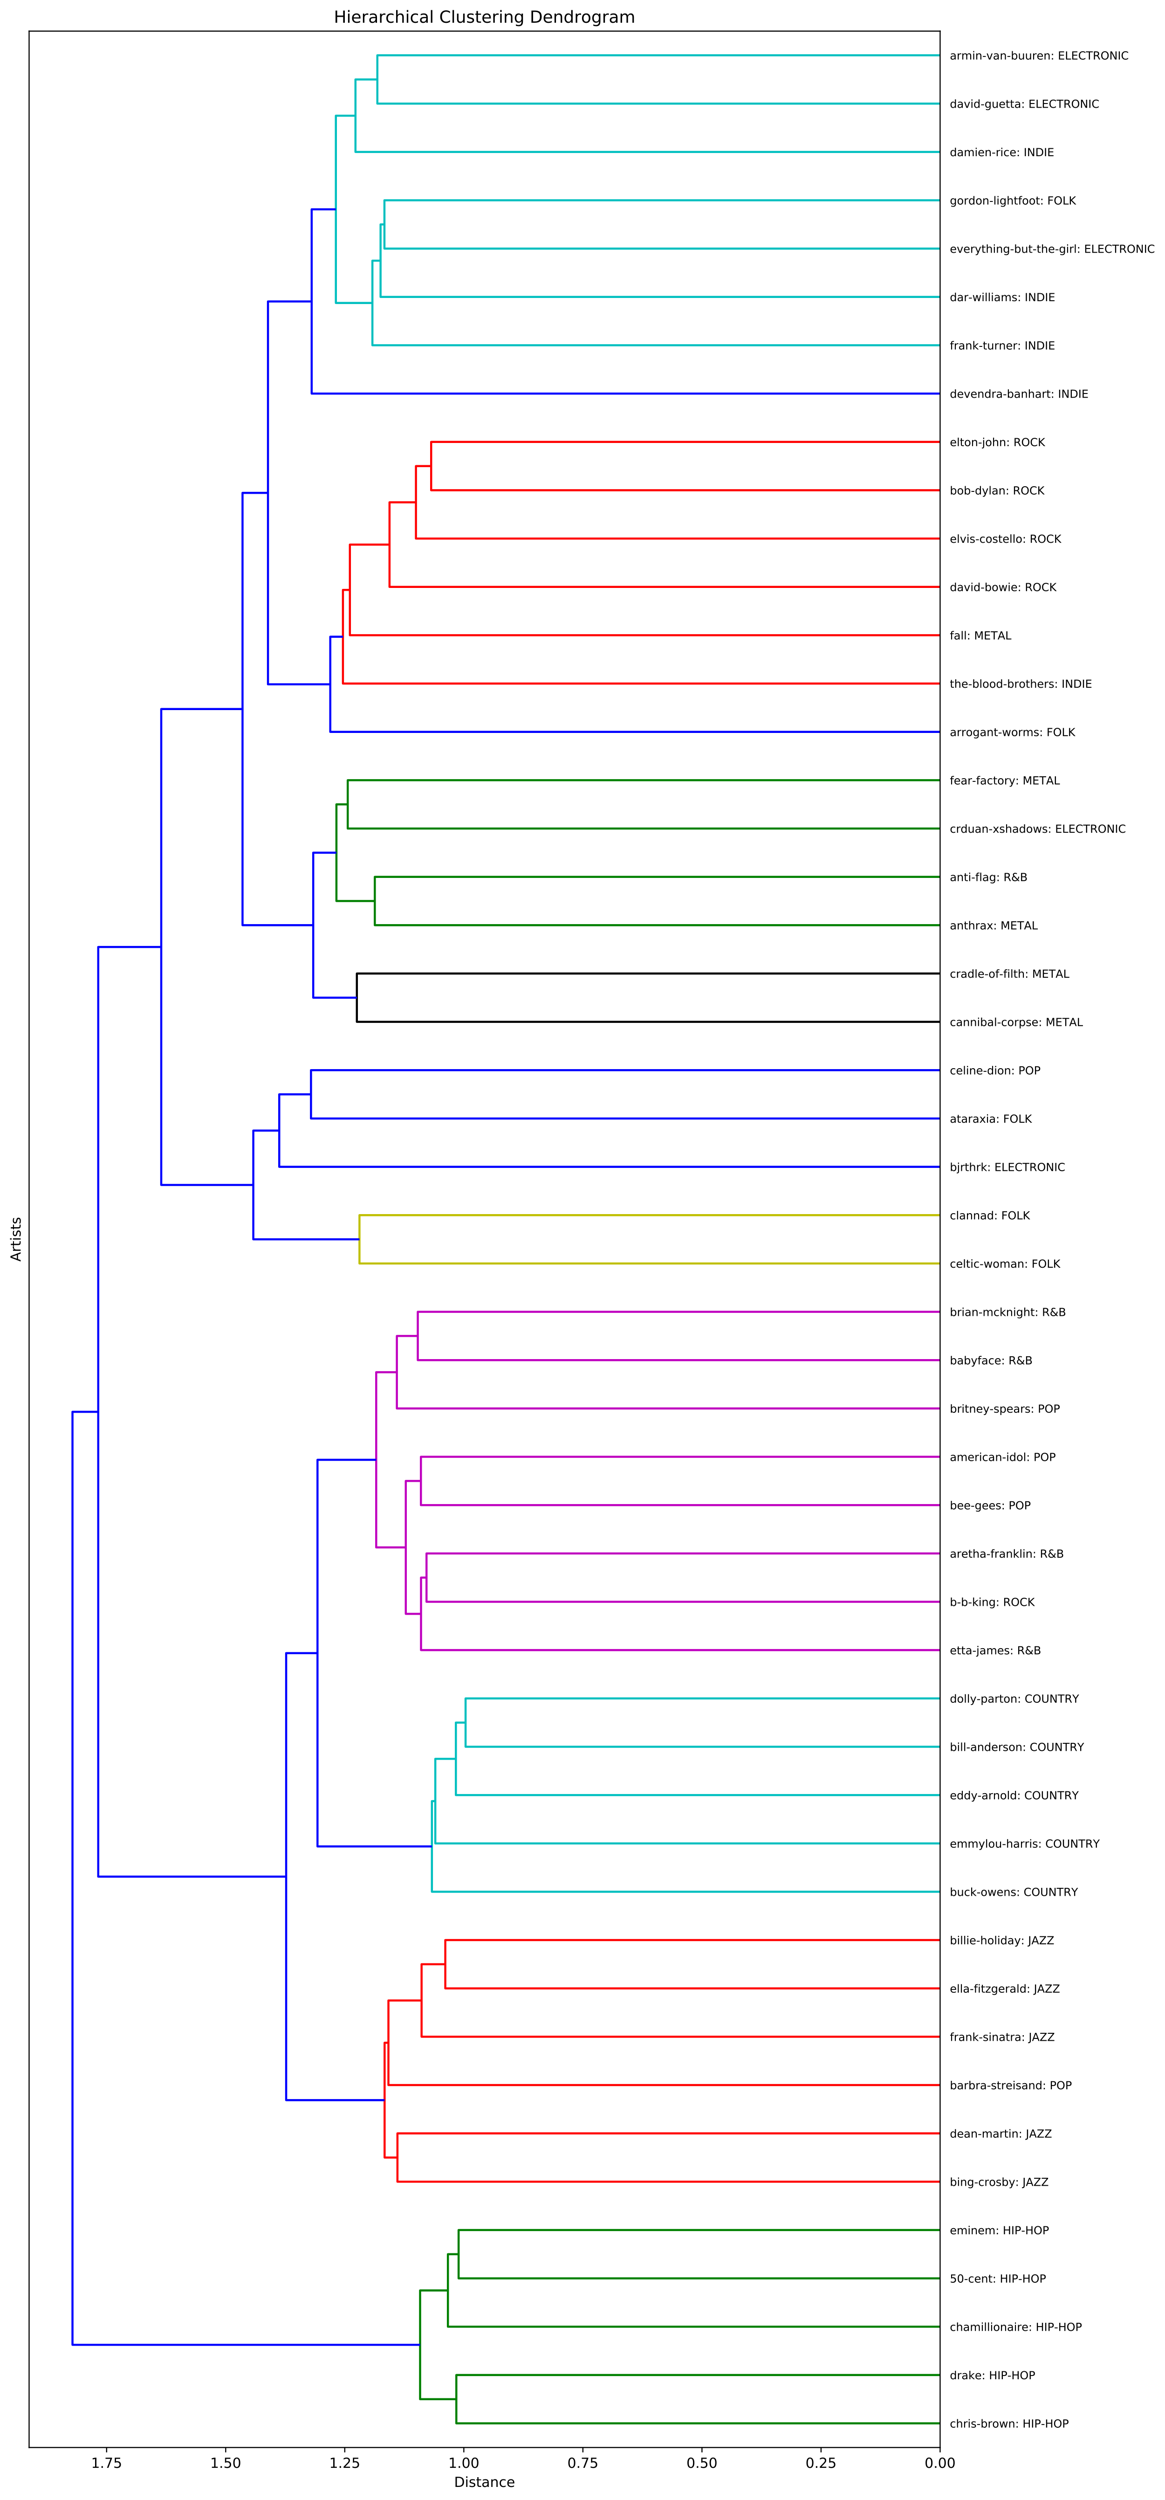 <?xml version="1.0" encoding="utf-8" standalone="no"?>
<!DOCTYPE svg PUBLIC "-//W3C//DTD SVG 1.1//EN"
  "http://www.w3.org/Graphics/SVG/1.1/DTD/svg11.dtd">
<!-- Created with matplotlib (https://matplotlib.org/) -->
<svg height="1792.474pt" version="1.1" viewBox="0 0 835.769 1792.474" width="835.769pt" xmlns="http://www.w3.org/2000/svg" xmlns:xlink="http://www.w3.org/1999/xlink">
 <defs>
  <style type="text/css">
*{stroke-linecap:butt;stroke-linejoin:round;}
  </style>
 </defs>
 <g id="figure_1">
  <g id="patch_1">
   <path d="M 0 1792.474 
L 835.769 1792.474 
L 835.769 0 
L 0 0 
z
" style="fill:#ffffff;"/>
  </g>
  <g id="axes_1">
   <g id="patch_2">
    <path d="M 20.878 1754.918 
L 674.438 1754.918 
L 674.438 22.318 
L 20.878 22.318 
z
" style="fill:#ffffff;"/>
   </g>
   <g id="matplotlib.axis_1">
    <g id="xtick_1">
     <g id="line2d_1">
      <defs>
       <path d="M 0 0 
L 0 3.5 
" id="mf372ae804c" style="stroke:#000000;stroke-width:0.8;"/>
      </defs>
      <g>
       <use style="stroke:#000000;stroke-width:0.8;" x="674.438" xlink:href="#mf372ae804c" y="1754.918"/>
      </g>
     </g>
     <g id="text_1">
      <!-- 0.00 -->
      <defs>
       <path d="M 31.781 66.406 
Q 24.172 66.406 20.328 58.906 
Q 16.5 51.422 16.5 36.375 
Q 16.5 21.391 20.328 13.891 
Q 24.172 6.391 31.781 6.391 
Q 39.453 6.391 43.281 13.891 
Q 47.125 21.391 47.125 36.375 
Q 47.125 51.422 43.281 58.906 
Q 39.453 66.406 31.781 66.406 
z
M 31.781 74.219 
Q 44.047 74.219 50.516 64.516 
Q 56.984 54.828 56.984 36.375 
Q 56.984 17.969 50.516 8.266 
Q 44.047 -1.422 31.781 -1.422 
Q 19.531 -1.422 13.062 8.266 
Q 6.594 17.969 6.594 36.375 
Q 6.594 54.828 13.062 64.516 
Q 19.531 74.219 31.781 74.219 
z
" id="DejaVuSans-48"/>
       <path d="M 10.688 12.406 
L 21 12.406 
L 21 0 
L 10.688 0 
z
" id="DejaVuSans-46"/>
      </defs>
      <g transform="translate(663.305 1769.517)scale(0.1 -0.1)">
       <use xlink:href="#DejaVuSans-48"/>
       <use x="63.623" xlink:href="#DejaVuSans-46"/>
       <use x="95.41" xlink:href="#DejaVuSans-48"/>
       <use x="159.033" xlink:href="#DejaVuSans-48"/>
      </g>
     </g>
    </g>
    <g id="xtick_2">
     <g id="line2d_2">
      <g>
       <use style="stroke:#000000;stroke-width:0.8;" x="589.017" xlink:href="#mf372ae804c" y="1754.918"/>
      </g>
     </g>
     <g id="text_2">
      <!-- 0.25 -->
      <defs>
       <path d="M 19.188 8.297 
L 53.609 8.297 
L 53.609 0 
L 7.328 0 
L 7.328 8.297 
Q 12.938 14.109 22.625 23.891 
Q 32.328 33.688 34.812 36.531 
Q 39.547 41.844 41.422 45.531 
Q 43.312 49.219 43.312 52.781 
Q 43.312 58.594 39.234 62.25 
Q 35.156 65.922 28.609 65.922 
Q 23.969 65.922 18.812 64.312 
Q 13.672 62.703 7.812 59.422 
L 7.812 69.391 
Q 13.766 71.781 18.938 73 
Q 24.125 74.219 28.422 74.219 
Q 39.75 74.219 46.484 68.547 
Q 53.219 62.891 53.219 53.422 
Q 53.219 48.922 51.531 44.891 
Q 49.859 40.875 45.406 35.406 
Q 44.188 33.984 37.641 27.219 
Q 31.109 20.453 19.188 8.297 
z
" id="DejaVuSans-50"/>
       <path d="M 10.797 72.906 
L 49.516 72.906 
L 49.516 64.594 
L 19.828 64.594 
L 19.828 46.734 
Q 21.969 47.469 24.109 47.828 
Q 26.266 48.188 28.422 48.188 
Q 40.625 48.188 47.75 41.5 
Q 54.891 34.812 54.891 23.391 
Q 54.891 11.625 47.562 5.094 
Q 40.234 -1.422 26.906 -1.422 
Q 22.312 -1.422 17.547 -0.641 
Q 12.797 0.141 7.719 1.703 
L 7.719 11.625 
Q 12.109 9.234 16.797 8.062 
Q 21.484 6.891 26.703 6.891 
Q 35.156 6.891 40.078 11.328 
Q 45.016 15.766 45.016 23.391 
Q 45.016 31 40.078 35.438 
Q 35.156 39.891 26.703 39.891 
Q 22.75 39.891 18.812 39.016 
Q 14.891 38.141 10.797 36.281 
z
" id="DejaVuSans-53"/>
      </defs>
      <g transform="translate(577.884 1769.517)scale(0.1 -0.1)">
       <use xlink:href="#DejaVuSans-48"/>
       <use x="63.623" xlink:href="#DejaVuSans-46"/>
       <use x="95.41" xlink:href="#DejaVuSans-50"/>
       <use x="159.033" xlink:href="#DejaVuSans-53"/>
      </g>
     </g>
    </g>
    <g id="xtick_3">
     <g id="line2d_3">
      <g>
       <use style="stroke:#000000;stroke-width:0.8;" x="503.595" xlink:href="#mf372ae804c" y="1754.918"/>
      </g>
     </g>
     <g id="text_3">
      <!-- 0.50 -->
      <g transform="translate(492.463 1769.517)scale(0.1 -0.1)">
       <use xlink:href="#DejaVuSans-48"/>
       <use x="63.623" xlink:href="#DejaVuSans-46"/>
       <use x="95.41" xlink:href="#DejaVuSans-53"/>
       <use x="159.033" xlink:href="#DejaVuSans-48"/>
      </g>
     </g>
    </g>
    <g id="xtick_4">
     <g id="line2d_4">
      <g>
       <use style="stroke:#000000;stroke-width:0.8;" x="418.174" xlink:href="#mf372ae804c" y="1754.918"/>
      </g>
     </g>
     <g id="text_4">
      <!-- 0.75 -->
      <defs>
       <path d="M 8.203 72.906 
L 55.078 72.906 
L 55.078 68.703 
L 28.609 0 
L 18.312 0 
L 43.219 64.594 
L 8.203 64.594 
z
" id="DejaVuSans-55"/>
      </defs>
      <g transform="translate(407.041 1769.517)scale(0.1 -0.1)">
       <use xlink:href="#DejaVuSans-48"/>
       <use x="63.623" xlink:href="#DejaVuSans-46"/>
       <use x="95.41" xlink:href="#DejaVuSans-55"/>
       <use x="159.033" xlink:href="#DejaVuSans-53"/>
      </g>
     </g>
    </g>
    <g id="xtick_5">
     <g id="line2d_5">
      <g>
       <use style="stroke:#000000;stroke-width:0.8;" x="332.753" xlink:href="#mf372ae804c" y="1754.918"/>
      </g>
     </g>
     <g id="text_5">
      <!-- 1.00 -->
      <defs>
       <path d="M 12.406 8.297 
L 28.516 8.297 
L 28.516 63.922 
L 10.984 60.406 
L 10.984 69.391 
L 28.422 72.906 
L 38.281 72.906 
L 38.281 8.297 
L 54.391 8.297 
L 54.391 0 
L 12.406 0 
z
" id="DejaVuSans-49"/>
      </defs>
      <g transform="translate(321.62 1769.517)scale(0.1 -0.1)">
       <use xlink:href="#DejaVuSans-49"/>
       <use x="63.623" xlink:href="#DejaVuSans-46"/>
       <use x="95.41" xlink:href="#DejaVuSans-48"/>
       <use x="159.033" xlink:href="#DejaVuSans-48"/>
      </g>
     </g>
    </g>
    <g id="xtick_6">
     <g id="line2d_6">
      <g>
       <use style="stroke:#000000;stroke-width:0.8;" x="247.331" xlink:href="#mf372ae804c" y="1754.918"/>
      </g>
     </g>
     <g id="text_6">
      <!-- 1.25 -->
      <g transform="translate(236.199 1769.517)scale(0.1 -0.1)">
       <use xlink:href="#DejaVuSans-49"/>
       <use x="63.623" xlink:href="#DejaVuSans-46"/>
       <use x="95.41" xlink:href="#DejaVuSans-50"/>
       <use x="159.033" xlink:href="#DejaVuSans-53"/>
      </g>
     </g>
    </g>
    <g id="xtick_7">
     <g id="line2d_7">
      <g>
       <use style="stroke:#000000;stroke-width:0.8;" x="161.91" xlink:href="#mf372ae804c" y="1754.918"/>
      </g>
     </g>
     <g id="text_7">
      <!-- 1.50 -->
      <g transform="translate(150.777 1769.517)scale(0.1 -0.1)">
       <use xlink:href="#DejaVuSans-49"/>
       <use x="63.623" xlink:href="#DejaVuSans-46"/>
       <use x="95.41" xlink:href="#DejaVuSans-53"/>
       <use x="159.033" xlink:href="#DejaVuSans-48"/>
      </g>
     </g>
    </g>
    <g id="xtick_8">
     <g id="line2d_8">
      <g>
       <use style="stroke:#000000;stroke-width:0.8;" x="76.489" xlink:href="#mf372ae804c" y="1754.918"/>
      </g>
     </g>
     <g id="text_8">
      <!-- 1.75 -->
      <g transform="translate(65.356 1769.517)scale(0.1 -0.1)">
       <use xlink:href="#DejaVuSans-49"/>
       <use x="63.623" xlink:href="#DejaVuSans-46"/>
       <use x="95.41" xlink:href="#DejaVuSans-55"/>
       <use x="159.033" xlink:href="#DejaVuSans-53"/>
      </g>
     </g>
    </g>
    <g id="text_9">
     <!-- Distance -->
     <defs>
      <path d="M 19.672 64.797 
L 19.672 8.109 
L 31.594 8.109 
Q 46.688 8.109 53.688 14.938 
Q 60.688 21.781 60.688 36.531 
Q 60.688 51.172 53.688 57.984 
Q 46.688 64.797 31.594 64.797 
z
M 9.812 72.906 
L 30.078 72.906 
Q 51.266 72.906 61.172 64.094 
Q 71.094 55.281 71.094 36.531 
Q 71.094 17.672 61.125 8.828 
Q 51.172 0 30.078 0 
L 9.812 0 
z
" id="DejaVuSans-68"/>
      <path d="M 9.422 54.688 
L 18.406 54.688 
L 18.406 0 
L 9.422 0 
z
M 9.422 75.984 
L 18.406 75.984 
L 18.406 64.594 
L 9.422 64.594 
z
" id="DejaVuSans-105"/>
      <path d="M 44.281 53.078 
L 44.281 44.578 
Q 40.484 46.531 36.375 47.5 
Q 32.281 48.484 27.875 48.484 
Q 21.188 48.484 17.844 46.438 
Q 14.5 44.391 14.5 40.281 
Q 14.5 37.156 16.891 35.375 
Q 19.281 33.594 26.516 31.984 
L 29.594 31.297 
Q 39.156 29.25 43.188 25.516 
Q 47.219 21.781 47.219 15.094 
Q 47.219 7.469 41.188 3.016 
Q 35.156 -1.422 24.609 -1.422 
Q 20.219 -1.422 15.453 -0.562 
Q 10.688 0.297 5.422 2 
L 5.422 11.281 
Q 10.406 8.688 15.234 7.391 
Q 20.062 6.109 24.812 6.109 
Q 31.156 6.109 34.562 8.281 
Q 37.984 10.453 37.984 14.406 
Q 37.984 18.062 35.516 20.016 
Q 33.062 21.969 24.703 23.781 
L 21.578 24.516 
Q 13.234 26.266 9.516 29.906 
Q 5.812 33.547 5.812 39.891 
Q 5.812 47.609 11.281 51.797 
Q 16.75 56 26.812 56 
Q 31.781 56 36.172 55.266 
Q 40.578 54.547 44.281 53.078 
z
" id="DejaVuSans-115"/>
      <path d="M 18.312 70.219 
L 18.312 54.688 
L 36.812 54.688 
L 36.812 47.703 
L 18.312 47.703 
L 18.312 18.016 
Q 18.312 11.328 20.141 9.422 
Q 21.969 7.516 27.594 7.516 
L 36.812 7.516 
L 36.812 0 
L 27.594 0 
Q 17.188 0 13.234 3.875 
Q 9.281 7.766 9.281 18.016 
L 9.281 47.703 
L 2.688 47.703 
L 2.688 54.688 
L 9.281 54.688 
L 9.281 70.219 
z
" id="DejaVuSans-116"/>
      <path d="M 34.281 27.484 
Q 23.391 27.484 19.188 25 
Q 14.984 22.516 14.984 16.5 
Q 14.984 11.719 18.141 8.906 
Q 21.297 6.109 26.703 6.109 
Q 34.188 6.109 38.703 11.406 
Q 43.219 16.703 43.219 25.484 
L 43.219 27.484 
z
M 52.203 31.203 
L 52.203 0 
L 43.219 0 
L 43.219 8.297 
Q 40.141 3.328 35.547 0.953 
Q 30.953 -1.422 24.312 -1.422 
Q 15.922 -1.422 10.953 3.297 
Q 6 8.016 6 15.922 
Q 6 25.141 12.172 29.828 
Q 18.359 34.516 30.609 34.516 
L 43.219 34.516 
L 43.219 35.406 
Q 43.219 41.609 39.141 45 
Q 35.062 48.391 27.688 48.391 
Q 23 48.391 18.547 47.266 
Q 14.109 46.141 10.016 43.891 
L 10.016 52.203 
Q 14.938 54.109 19.578 55.047 
Q 24.219 56 28.609 56 
Q 40.484 56 46.344 49.844 
Q 52.203 43.703 52.203 31.203 
z
" id="DejaVuSans-97"/>
      <path d="M 54.891 33.016 
L 54.891 0 
L 45.906 0 
L 45.906 32.719 
Q 45.906 40.484 42.875 44.328 
Q 39.844 48.188 33.797 48.188 
Q 26.516 48.188 22.312 43.547 
Q 18.109 38.922 18.109 30.906 
L 18.109 0 
L 9.078 0 
L 9.078 54.688 
L 18.109 54.688 
L 18.109 46.188 
Q 21.344 51.125 25.703 53.562 
Q 30.078 56 35.797 56 
Q 45.219 56 50.047 50.172 
Q 54.891 44.344 54.891 33.016 
z
" id="DejaVuSans-110"/>
      <path d="M 48.781 52.594 
L 48.781 44.188 
Q 44.969 46.297 41.141 47.344 
Q 37.312 48.391 33.406 48.391 
Q 24.656 48.391 19.812 42.844 
Q 14.984 37.312 14.984 27.297 
Q 14.984 17.281 19.812 11.734 
Q 24.656 6.203 33.406 6.203 
Q 37.312 6.203 41.141 7.25 
Q 44.969 8.297 48.781 10.406 
L 48.781 2.094 
Q 45.016 0.344 40.984 -0.531 
Q 36.969 -1.422 32.422 -1.422 
Q 20.062 -1.422 12.781 6.344 
Q 5.516 14.109 5.516 27.297 
Q 5.516 40.672 12.859 48.328 
Q 20.219 56 33.016 56 
Q 37.156 56 41.109 55.141 
Q 45.062 54.297 48.781 52.594 
z
" id="DejaVuSans-99"/>
      <path d="M 56.203 29.594 
L 56.203 25.203 
L 14.891 25.203 
Q 15.484 15.922 20.484 11.062 
Q 25.484 6.203 34.422 6.203 
Q 39.594 6.203 44.453 7.469 
Q 49.312 8.734 54.109 11.281 
L 54.109 2.781 
Q 49.266 0.734 44.188 -0.344 
Q 39.109 -1.422 33.891 -1.422 
Q 20.797 -1.422 13.156 6.188 
Q 5.516 13.812 5.516 26.812 
Q 5.516 40.234 12.766 48.109 
Q 20.016 56 32.328 56 
Q 43.359 56 49.781 48.891 
Q 56.203 41.797 56.203 29.594 
z
M 47.219 32.234 
Q 47.125 39.594 43.094 43.984 
Q 39.062 48.391 32.422 48.391 
Q 24.906 48.391 20.391 44.141 
Q 15.875 39.891 15.188 32.172 
z
" id="DejaVuSans-101"/>
     </defs>
     <g transform="translate(325.796 1783.195)scale(0.1 -0.1)">
      <use xlink:href="#DejaVuSans-68"/>
      <use x="77.002" xlink:href="#DejaVuSans-105"/>
      <use x="104.785" xlink:href="#DejaVuSans-115"/>
      <use x="156.885" xlink:href="#DejaVuSans-116"/>
      <use x="196.094" xlink:href="#DejaVuSans-97"/>
      <use x="257.373" xlink:href="#DejaVuSans-110"/>
      <use x="320.752" xlink:href="#DejaVuSans-99"/>
      <use x="375.732" xlink:href="#DejaVuSans-101"/>
     </g>
    </g>
   </g>
   <g id="matplotlib.axis_2">
    <g id="ytick_1">
     <g id="text_10">
      <!-- chris-brown: HIP-HOP -->
      <defs>
       <path d="M 54.891 33.016 
L 54.891 0 
L 45.906 0 
L 45.906 32.719 
Q 45.906 40.484 42.875 44.328 
Q 39.844 48.188 33.797 48.188 
Q 26.516 48.188 22.312 43.547 
Q 18.109 38.922 18.109 30.906 
L 18.109 0 
L 9.078 0 
L 9.078 75.984 
L 18.109 75.984 
L 18.109 46.188 
Q 21.344 51.125 25.703 53.562 
Q 30.078 56 35.797 56 
Q 45.219 56 50.047 50.172 
Q 54.891 44.344 54.891 33.016 
z
" id="DejaVuSans-104"/>
       <path d="M 41.109 46.297 
Q 39.594 47.172 37.812 47.578 
Q 36.031 48 33.891 48 
Q 26.266 48 22.188 43.047 
Q 18.109 38.094 18.109 28.812 
L 18.109 0 
L 9.078 0 
L 9.078 54.688 
L 18.109 54.688 
L 18.109 46.188 
Q 20.953 51.172 25.484 53.578 
Q 30.031 56 36.531 56 
Q 37.453 56 38.578 55.875 
Q 39.703 55.766 41.062 55.516 
z
" id="DejaVuSans-114"/>
       <path d="M 4.891 31.391 
L 31.203 31.391 
L 31.203 23.391 
L 4.891 23.391 
z
" id="DejaVuSans-45"/>
       <path d="M 48.688 27.297 
Q 48.688 37.203 44.609 42.844 
Q 40.531 48.484 33.406 48.484 
Q 26.266 48.484 22.188 42.844 
Q 18.109 37.203 18.109 27.297 
Q 18.109 17.391 22.188 11.75 
Q 26.266 6.109 33.406 6.109 
Q 40.531 6.109 44.609 11.75 
Q 48.688 17.391 48.688 27.297 
z
M 18.109 46.391 
Q 20.953 51.266 25.266 53.625 
Q 29.594 56 35.594 56 
Q 45.562 56 51.781 48.094 
Q 58.016 40.188 58.016 27.297 
Q 58.016 14.406 51.781 6.484 
Q 45.562 -1.422 35.594 -1.422 
Q 29.594 -1.422 25.266 0.953 
Q 20.953 3.328 18.109 8.203 
L 18.109 0 
L 9.078 0 
L 9.078 75.984 
L 18.109 75.984 
z
" id="DejaVuSans-98"/>
       <path d="M 30.609 48.391 
Q 23.391 48.391 19.188 42.75 
Q 14.984 37.109 14.984 27.297 
Q 14.984 17.484 19.156 11.844 
Q 23.344 6.203 30.609 6.203 
Q 37.797 6.203 41.984 11.859 
Q 46.188 17.531 46.188 27.297 
Q 46.188 37.016 41.984 42.703 
Q 37.797 48.391 30.609 48.391 
z
M 30.609 56 
Q 42.328 56 49.016 48.375 
Q 55.719 40.766 55.719 27.297 
Q 55.719 13.875 49.016 6.219 
Q 42.328 -1.422 30.609 -1.422 
Q 18.844 -1.422 12.172 6.219 
Q 5.516 13.875 5.516 27.297 
Q 5.516 40.766 12.172 48.375 
Q 18.844 56 30.609 56 
z
" id="DejaVuSans-111"/>
       <path d="M 4.203 54.688 
L 13.188 54.688 
L 24.422 12.016 
L 35.594 54.688 
L 46.188 54.688 
L 57.422 12.016 
L 68.609 54.688 
L 77.594 54.688 
L 63.281 0 
L 52.688 0 
L 40.922 44.828 
L 29.109 0 
L 18.5 0 
z
" id="DejaVuSans-119"/>
       <path d="M 11.719 12.406 
L 22.016 12.406 
L 22.016 0 
L 11.719 0 
z
M 11.719 51.703 
L 22.016 51.703 
L 22.016 39.312 
L 11.719 39.312 
z
" id="DejaVuSans-58"/>
       <path id="DejaVuSans-32"/>
       <path d="M 9.812 72.906 
L 19.672 72.906 
L 19.672 43.016 
L 55.516 43.016 
L 55.516 72.906 
L 65.375 72.906 
L 65.375 0 
L 55.516 0 
L 55.516 34.719 
L 19.672 34.719 
L 19.672 0 
L 9.812 0 
z
" id="DejaVuSans-72"/>
       <path d="M 9.812 72.906 
L 19.672 72.906 
L 19.672 0 
L 9.812 0 
z
" id="DejaVuSans-73"/>
       <path d="M 19.672 64.797 
L 19.672 37.406 
L 32.078 37.406 
Q 38.969 37.406 42.719 40.969 
Q 46.484 44.531 46.484 51.125 
Q 46.484 57.672 42.719 61.234 
Q 38.969 64.797 32.078 64.797 
z
M 9.812 72.906 
L 32.078 72.906 
Q 44.344 72.906 50.609 67.359 
Q 56.891 61.812 56.891 51.125 
Q 56.891 40.328 50.609 34.812 
Q 44.344 29.297 32.078 29.297 
L 19.672 29.297 
L 19.672 0 
L 9.812 0 
z
" id="DejaVuSans-80"/>
       <path d="M 39.406 66.219 
Q 28.656 66.219 22.328 58.203 
Q 16.016 50.203 16.016 36.375 
Q 16.016 22.609 22.328 14.594 
Q 28.656 6.594 39.406 6.594 
Q 50.141 6.594 56.422 14.594 
Q 62.703 22.609 62.703 36.375 
Q 62.703 50.203 56.422 58.203 
Q 50.141 66.219 39.406 66.219 
z
M 39.406 74.219 
Q 54.734 74.219 63.906 63.938 
Q 73.094 53.656 73.094 36.375 
Q 73.094 19.141 63.906 8.859 
Q 54.734 -1.422 39.406 -1.422 
Q 24.031 -1.422 14.812 8.828 
Q 5.609 19.094 5.609 36.375 
Q 5.609 53.656 14.812 63.938 
Q 24.031 74.219 39.406 74.219 
z
" id="DejaVuSans-79"/>
      </defs>
      <g transform="translate(681.438 1740.631)scale(0.08 -0.08)">
       <use xlink:href="#DejaVuSans-99"/>
       <use x="54.98" xlink:href="#DejaVuSans-104"/>
       <use x="118.359" xlink:href="#DejaVuSans-114"/>
       <use x="159.473" xlink:href="#DejaVuSans-105"/>
       <use x="187.256" xlink:href="#DejaVuSans-115"/>
       <use x="239.355" xlink:href="#DejaVuSans-45"/>
       <use x="275.439" xlink:href="#DejaVuSans-98"/>
       <use x="338.916" xlink:href="#DejaVuSans-114"/>
       <use x="379.998" xlink:href="#DejaVuSans-111"/>
       <use x="441.18" xlink:href="#DejaVuSans-119"/>
       <use x="522.967" xlink:href="#DejaVuSans-110"/>
       <use x="586.346" xlink:href="#DejaVuSans-58"/>
       <use x="620.037" xlink:href="#DejaVuSans-32"/>
       <use x="651.824" xlink:href="#DejaVuSans-72"/>
       <use x="727.02" xlink:href="#DejaVuSans-73"/>
       <use x="756.512" xlink:href="#DejaVuSans-80"/>
       <use x="816.783" xlink:href="#DejaVuSans-45"/>
       <use x="852.867" xlink:href="#DejaVuSans-72"/>
       <use x="928.062" xlink:href="#DejaVuSans-79"/>
       <use x="1006.773" xlink:href="#DejaVuSans-80"/>
      </g>
     </g>
    </g>
    <g id="ytick_2">
     <g id="text_11">
      <!-- drake: HIP-HOP -->
      <defs>
       <path d="M 45.406 46.391 
L 45.406 75.984 
L 54.391 75.984 
L 54.391 0 
L 45.406 0 
L 45.406 8.203 
Q 42.578 3.328 38.25 0.953 
Q 33.938 -1.422 27.875 -1.422 
Q 17.969 -1.422 11.734 6.484 
Q 5.516 14.406 5.516 27.297 
Q 5.516 40.188 11.734 48.094 
Q 17.969 56 27.875 56 
Q 33.938 56 38.25 53.625 
Q 42.578 51.266 45.406 46.391 
z
M 14.797 27.297 
Q 14.797 17.391 18.875 11.75 
Q 22.953 6.109 30.078 6.109 
Q 37.203 6.109 41.297 11.75 
Q 45.406 17.391 45.406 27.297 
Q 45.406 37.203 41.297 42.844 
Q 37.203 48.484 30.078 48.484 
Q 22.953 48.484 18.875 42.844 
Q 14.797 37.203 14.797 27.297 
z
" id="DejaVuSans-100"/>
       <path d="M 9.078 75.984 
L 18.109 75.984 
L 18.109 31.109 
L 44.922 54.688 
L 56.391 54.688 
L 27.391 29.109 
L 57.625 0 
L 45.906 0 
L 18.109 26.703 
L 18.109 0 
L 9.078 0 
z
" id="DejaVuSans-107"/>
      </defs>
      <g transform="translate(681.438 1705.979)scale(0.08 -0.08)">
       <use xlink:href="#DejaVuSans-100"/>
       <use x="63.477" xlink:href="#DejaVuSans-114"/>
       <use x="104.59" xlink:href="#DejaVuSans-97"/>
       <use x="165.869" xlink:href="#DejaVuSans-107"/>
       <use x="223.732" xlink:href="#DejaVuSans-101"/>
       <use x="285.256" xlink:href="#DejaVuSans-58"/>
       <use x="318.947" xlink:href="#DejaVuSans-32"/>
       <use x="350.734" xlink:href="#DejaVuSans-72"/>
       <use x="425.93" xlink:href="#DejaVuSans-73"/>
       <use x="455.422" xlink:href="#DejaVuSans-80"/>
       <use x="515.693" xlink:href="#DejaVuSans-45"/>
       <use x="551.777" xlink:href="#DejaVuSans-72"/>
       <use x="626.973" xlink:href="#DejaVuSans-79"/>
       <use x="705.684" xlink:href="#DejaVuSans-80"/>
      </g>
     </g>
    </g>
    <g id="ytick_3">
     <g id="text_12">
      <!-- chamillionaire: HIP-HOP -->
      <defs>
       <path d="M 52 44.188 
Q 55.375 50.25 60.062 53.125 
Q 64.75 56 71.094 56 
Q 79.641 56 84.281 50.016 
Q 88.922 44.047 88.922 33.016 
L 88.922 0 
L 79.891 0 
L 79.891 32.719 
Q 79.891 40.578 77.094 44.375 
Q 74.312 48.188 68.609 48.188 
Q 61.625 48.188 57.562 43.547 
Q 53.516 38.922 53.516 30.906 
L 53.516 0 
L 44.484 0 
L 44.484 32.719 
Q 44.484 40.625 41.703 44.406 
Q 38.922 48.188 33.109 48.188 
Q 26.219 48.188 22.156 43.531 
Q 18.109 38.875 18.109 30.906 
L 18.109 0 
L 9.078 0 
L 9.078 54.688 
L 18.109 54.688 
L 18.109 46.188 
Q 21.188 51.219 25.484 53.609 
Q 29.781 56 35.688 56 
Q 41.656 56 45.828 52.969 
Q 50 49.953 52 44.188 
z
" id="DejaVuSans-109"/>
       <path d="M 9.422 75.984 
L 18.406 75.984 
L 18.406 0 
L 9.422 0 
z
" id="DejaVuSans-108"/>
      </defs>
      <g transform="translate(681.438 1671.328)scale(0.08 -0.08)">
       <use xlink:href="#DejaVuSans-99"/>
       <use x="54.98" xlink:href="#DejaVuSans-104"/>
       <use x="118.359" xlink:href="#DejaVuSans-97"/>
       <use x="179.639" xlink:href="#DejaVuSans-109"/>
       <use x="277.051" xlink:href="#DejaVuSans-105"/>
       <use x="304.834" xlink:href="#DejaVuSans-108"/>
       <use x="332.617" xlink:href="#DejaVuSans-108"/>
       <use x="360.4" xlink:href="#DejaVuSans-105"/>
       <use x="388.184" xlink:href="#DejaVuSans-111"/>
       <use x="449.365" xlink:href="#DejaVuSans-110"/>
       <use x="512.744" xlink:href="#DejaVuSans-97"/>
       <use x="574.023" xlink:href="#DejaVuSans-105"/>
       <use x="601.807" xlink:href="#DejaVuSans-114"/>
       <use x="642.889" xlink:href="#DejaVuSans-101"/>
       <use x="704.412" xlink:href="#DejaVuSans-58"/>
       <use x="738.104" xlink:href="#DejaVuSans-32"/>
       <use x="769.891" xlink:href="#DejaVuSans-72"/>
       <use x="845.086" xlink:href="#DejaVuSans-73"/>
       <use x="874.578" xlink:href="#DejaVuSans-80"/>
       <use x="934.85" xlink:href="#DejaVuSans-45"/>
       <use x="970.934" xlink:href="#DejaVuSans-72"/>
       <use x="1046.129" xlink:href="#DejaVuSans-79"/>
       <use x="1124.84" xlink:href="#DejaVuSans-80"/>
      </g>
     </g>
    </g>
    <g id="ytick_4">
     <g id="text_13">
      <!-- 50-cent: HIP-HOP -->
      <g transform="translate(681.438 1636.676)scale(0.08 -0.08)">
       <use xlink:href="#DejaVuSans-53"/>
       <use x="63.623" xlink:href="#DejaVuSans-48"/>
       <use x="127.246" xlink:href="#DejaVuSans-45"/>
       <use x="163.33" xlink:href="#DejaVuSans-99"/>
       <use x="218.311" xlink:href="#DejaVuSans-101"/>
       <use x="279.834" xlink:href="#DejaVuSans-110"/>
       <use x="343.213" xlink:href="#DejaVuSans-116"/>
       <use x="382.422" xlink:href="#DejaVuSans-58"/>
       <use x="416.113" xlink:href="#DejaVuSans-32"/>
       <use x="447.9" xlink:href="#DejaVuSans-72"/>
       <use x="523.096" xlink:href="#DejaVuSans-73"/>
       <use x="552.588" xlink:href="#DejaVuSans-80"/>
       <use x="612.859" xlink:href="#DejaVuSans-45"/>
       <use x="648.943" xlink:href="#DejaVuSans-72"/>
       <use x="724.139" xlink:href="#DejaVuSans-79"/>
       <use x="802.85" xlink:href="#DejaVuSans-80"/>
      </g>
     </g>
    </g>
    <g id="ytick_5">
     <g id="text_14">
      <!-- eminem: HIP-HOP -->
      <g transform="translate(681.438 1602.024)scale(0.08 -0.08)">
       <use xlink:href="#DejaVuSans-101"/>
       <use x="61.523" xlink:href="#DejaVuSans-109"/>
       <use x="158.936" xlink:href="#DejaVuSans-105"/>
       <use x="186.719" xlink:href="#DejaVuSans-110"/>
       <use x="250.098" xlink:href="#DejaVuSans-101"/>
       <use x="311.621" xlink:href="#DejaVuSans-109"/>
       <use x="409.033" xlink:href="#DejaVuSans-58"/>
       <use x="442.725" xlink:href="#DejaVuSans-32"/>
       <use x="474.512" xlink:href="#DejaVuSans-72"/>
       <use x="549.707" xlink:href="#DejaVuSans-73"/>
       <use x="579.199" xlink:href="#DejaVuSans-80"/>
       <use x="639.471" xlink:href="#DejaVuSans-45"/>
       <use x="675.555" xlink:href="#DejaVuSans-72"/>
       <use x="750.75" xlink:href="#DejaVuSans-79"/>
       <use x="829.461" xlink:href="#DejaVuSans-80"/>
      </g>
     </g>
    </g>
    <g id="ytick_6">
     <g id="text_15">
      <!-- bing-crosby: JAZZ -->
      <defs>
       <path d="M 45.406 27.984 
Q 45.406 37.75 41.375 43.109 
Q 37.359 48.484 30.078 48.484 
Q 22.859 48.484 18.828 43.109 
Q 14.797 37.75 14.797 27.984 
Q 14.797 18.266 18.828 12.891 
Q 22.859 7.516 30.078 7.516 
Q 37.359 7.516 41.375 12.891 
Q 45.406 18.266 45.406 27.984 
z
M 54.391 6.781 
Q 54.391 -7.172 48.188 -13.984 
Q 42 -20.797 29.203 -20.797 
Q 24.469 -20.797 20.266 -20.094 
Q 16.062 -19.391 12.109 -17.922 
L 12.109 -9.188 
Q 16.062 -11.328 19.922 -12.344 
Q 23.781 -13.375 27.781 -13.375 
Q 36.625 -13.375 41.016 -8.766 
Q 45.406 -4.156 45.406 5.172 
L 45.406 9.625 
Q 42.625 4.781 38.281 2.391 
Q 33.938 0 27.875 0 
Q 17.828 0 11.672 7.656 
Q 5.516 15.328 5.516 27.984 
Q 5.516 40.672 11.672 48.328 
Q 17.828 56 27.875 56 
Q 33.938 56 38.281 53.609 
Q 42.625 51.219 45.406 46.391 
L 45.406 54.688 
L 54.391 54.688 
z
" id="DejaVuSans-103"/>
       <path d="M 32.172 -5.078 
Q 28.375 -14.844 24.75 -17.812 
Q 21.141 -20.797 15.094 -20.797 
L 7.906 -20.797 
L 7.906 -13.281 
L 13.188 -13.281 
Q 16.891 -13.281 18.938 -11.516 
Q 21 -9.766 23.484 -3.219 
L 25.094 0.875 
L 2.984 54.688 
L 12.5 54.688 
L 29.594 11.922 
L 46.688 54.688 
L 56.203 54.688 
z
" id="DejaVuSans-121"/>
       <path d="M 9.812 72.906 
L 19.672 72.906 
L 19.672 5.078 
Q 19.672 -8.109 14.672 -14.062 
Q 9.672 -20.016 -1.422 -20.016 
L -5.172 -20.016 
L -5.172 -11.719 
L -2.094 -11.719 
Q 4.438 -11.719 7.125 -8.047 
Q 9.812 -4.391 9.812 5.078 
z
" id="DejaVuSans-74"/>
       <path d="M 34.188 63.188 
L 20.797 26.906 
L 47.609 26.906 
z
M 28.609 72.906 
L 39.797 72.906 
L 67.578 0 
L 57.328 0 
L 50.688 18.703 
L 17.828 18.703 
L 11.188 0 
L 0.781 0 
z
" id="DejaVuSans-65"/>
       <path d="M 5.609 72.906 
L 62.891 72.906 
L 62.891 65.375 
L 16.797 8.297 
L 64.016 8.297 
L 64.016 0 
L 4.5 0 
L 4.5 7.516 
L 50.594 64.594 
L 5.609 64.594 
z
" id="DejaVuSans-90"/>
      </defs>
      <g transform="translate(681.438 1567.371)scale(0.08 -0.08)">
       <use xlink:href="#DejaVuSans-98"/>
       <use x="63.477" xlink:href="#DejaVuSans-105"/>
       <use x="91.26" xlink:href="#DejaVuSans-110"/>
       <use x="154.639" xlink:href="#DejaVuSans-103"/>
       <use x="218.115" xlink:href="#DejaVuSans-45"/>
       <use x="254.199" xlink:href="#DejaVuSans-99"/>
       <use x="309.18" xlink:href="#DejaVuSans-114"/>
       <use x="350.262" xlink:href="#DejaVuSans-111"/>
       <use x="411.443" xlink:href="#DejaVuSans-115"/>
       <use x="463.543" xlink:href="#DejaVuSans-98"/>
       <use x="527.02" xlink:href="#DejaVuSans-121"/>
       <use x="586.09" xlink:href="#DejaVuSans-58"/>
       <use x="619.781" xlink:href="#DejaVuSans-32"/>
       <use x="651.568" xlink:href="#DejaVuSans-74"/>
       <use x="681.045" xlink:href="#DejaVuSans-65"/>
       <use x="749.453" xlink:href="#DejaVuSans-90"/>
       <use x="817.959" xlink:href="#DejaVuSans-90"/>
      </g>
     </g>
    </g>
    <g id="ytick_7">
     <g id="text_16">
      <!-- dean-martin: JAZZ -->
      <g transform="translate(681.438 1532.719)scale(0.08 -0.08)">
       <use xlink:href="#DejaVuSans-100"/>
       <use x="63.477" xlink:href="#DejaVuSans-101"/>
       <use x="125" xlink:href="#DejaVuSans-97"/>
       <use x="186.279" xlink:href="#DejaVuSans-110"/>
       <use x="249.658" xlink:href="#DejaVuSans-45"/>
       <use x="285.742" xlink:href="#DejaVuSans-109"/>
       <use x="383.154" xlink:href="#DejaVuSans-97"/>
       <use x="444.434" xlink:href="#DejaVuSans-114"/>
       <use x="485.547" xlink:href="#DejaVuSans-116"/>
       <use x="524.756" xlink:href="#DejaVuSans-105"/>
       <use x="552.539" xlink:href="#DejaVuSans-110"/>
       <use x="615.918" xlink:href="#DejaVuSans-58"/>
       <use x="649.609" xlink:href="#DejaVuSans-32"/>
       <use x="681.396" xlink:href="#DejaVuSans-74"/>
       <use x="710.873" xlink:href="#DejaVuSans-65"/>
       <use x="779.281" xlink:href="#DejaVuSans-90"/>
       <use x="847.787" xlink:href="#DejaVuSans-90"/>
      </g>
     </g>
    </g>
    <g id="ytick_8">
     <g id="text_17">
      <!-- barbra-streisand: POP -->
      <g transform="translate(681.438 1498.068)scale(0.08 -0.08)">
       <use xlink:href="#DejaVuSans-98"/>
       <use x="63.477" xlink:href="#DejaVuSans-97"/>
       <use x="124.756" xlink:href="#DejaVuSans-114"/>
       <use x="165.869" xlink:href="#DejaVuSans-98"/>
       <use x="229.346" xlink:href="#DejaVuSans-114"/>
       <use x="270.459" xlink:href="#DejaVuSans-97"/>
       <use x="331.738" xlink:href="#DejaVuSans-45"/>
       <use x="367.822" xlink:href="#DejaVuSans-115"/>
       <use x="419.922" xlink:href="#DejaVuSans-116"/>
       <use x="459.131" xlink:href="#DejaVuSans-114"/>
       <use x="500.213" xlink:href="#DejaVuSans-101"/>
       <use x="561.736" xlink:href="#DejaVuSans-105"/>
       <use x="589.52" xlink:href="#DejaVuSans-115"/>
       <use x="641.619" xlink:href="#DejaVuSans-97"/>
       <use x="702.898" xlink:href="#DejaVuSans-110"/>
       <use x="766.277" xlink:href="#DejaVuSans-100"/>
       <use x="829.754" xlink:href="#DejaVuSans-58"/>
       <use x="863.445" xlink:href="#DejaVuSans-32"/>
       <use x="895.232" xlink:href="#DejaVuSans-80"/>
       <use x="955.535" xlink:href="#DejaVuSans-79"/>
       <use x="1034.246" xlink:href="#DejaVuSans-80"/>
      </g>
     </g>
    </g>
    <g id="ytick_9">
     <g id="text_18">
      <!-- frank-sinatra: JAZZ -->
      <defs>
       <path d="M 37.109 75.984 
L 37.109 68.5 
L 28.516 68.5 
Q 23.688 68.5 21.797 66.547 
Q 19.922 64.594 19.922 59.516 
L 19.922 54.688 
L 34.719 54.688 
L 34.719 47.703 
L 19.922 47.703 
L 19.922 0 
L 10.891 0 
L 10.891 47.703 
L 2.297 47.703 
L 2.297 54.688 
L 10.891 54.688 
L 10.891 58.5 
Q 10.891 67.625 15.141 71.797 
Q 19.391 75.984 28.609 75.984 
z
" id="DejaVuSans-102"/>
      </defs>
      <g transform="translate(681.438 1463.416)scale(0.08 -0.08)">
       <use xlink:href="#DejaVuSans-102"/>
       <use x="35.205" xlink:href="#DejaVuSans-114"/>
       <use x="76.318" xlink:href="#DejaVuSans-97"/>
       <use x="137.598" xlink:href="#DejaVuSans-110"/>
       <use x="200.977" xlink:href="#DejaVuSans-107"/>
       <use x="258.887" xlink:href="#DejaVuSans-45"/>
       <use x="294.971" xlink:href="#DejaVuSans-115"/>
       <use x="347.07" xlink:href="#DejaVuSans-105"/>
       <use x="374.854" xlink:href="#DejaVuSans-110"/>
       <use x="438.232" xlink:href="#DejaVuSans-97"/>
       <use x="499.512" xlink:href="#DejaVuSans-116"/>
       <use x="538.721" xlink:href="#DejaVuSans-114"/>
       <use x="579.834" xlink:href="#DejaVuSans-97"/>
       <use x="641.113" xlink:href="#DejaVuSans-58"/>
       <use x="674.805" xlink:href="#DejaVuSans-32"/>
       <use x="706.592" xlink:href="#DejaVuSans-74"/>
       <use x="736.068" xlink:href="#DejaVuSans-65"/>
       <use x="804.477" xlink:href="#DejaVuSans-90"/>
       <use x="872.982" xlink:href="#DejaVuSans-90"/>
      </g>
     </g>
    </g>
    <g id="ytick_10">
     <g id="text_19">
      <!-- ella-fitzgerald: JAZZ -->
      <defs>
       <path d="M 5.516 54.688 
L 48.188 54.688 
L 48.188 46.484 
L 14.406 7.172 
L 48.188 7.172 
L 48.188 0 
L 4.297 0 
L 4.297 8.203 
L 38.094 47.516 
L 5.516 47.516 
z
" id="DejaVuSans-122"/>
      </defs>
      <g transform="translate(681.438 1428.764)scale(0.08 -0.08)">
       <use xlink:href="#DejaVuSans-101"/>
       <use x="61.523" xlink:href="#DejaVuSans-108"/>
       <use x="89.307" xlink:href="#DejaVuSans-108"/>
       <use x="117.09" xlink:href="#DejaVuSans-97"/>
       <use x="178.369" xlink:href="#DejaVuSans-45"/>
       <use x="214.453" xlink:href="#DejaVuSans-102"/>
       <use x="249.658" xlink:href="#DejaVuSans-105"/>
       <use x="277.441" xlink:href="#DejaVuSans-116"/>
       <use x="316.65" xlink:href="#DejaVuSans-122"/>
       <use x="369.141" xlink:href="#DejaVuSans-103"/>
       <use x="432.617" xlink:href="#DejaVuSans-101"/>
       <use x="494.141" xlink:href="#DejaVuSans-114"/>
       <use x="535.254" xlink:href="#DejaVuSans-97"/>
       <use x="596.533" xlink:href="#DejaVuSans-108"/>
       <use x="624.316" xlink:href="#DejaVuSans-100"/>
       <use x="687.793" xlink:href="#DejaVuSans-58"/>
       <use x="721.484" xlink:href="#DejaVuSans-32"/>
       <use x="753.271" xlink:href="#DejaVuSans-74"/>
       <use x="782.748" xlink:href="#DejaVuSans-65"/>
       <use x="851.156" xlink:href="#DejaVuSans-90"/>
       <use x="919.662" xlink:href="#DejaVuSans-90"/>
      </g>
     </g>
    </g>
    <g id="ytick_11">
     <g id="text_20">
      <!-- billie-holiday: JAZZ -->
      <g transform="translate(681.438 1394.111)scale(0.08 -0.08)">
       <use xlink:href="#DejaVuSans-98"/>
       <use x="63.477" xlink:href="#DejaVuSans-105"/>
       <use x="91.26" xlink:href="#DejaVuSans-108"/>
       <use x="119.043" xlink:href="#DejaVuSans-108"/>
       <use x="146.826" xlink:href="#DejaVuSans-105"/>
       <use x="174.609" xlink:href="#DejaVuSans-101"/>
       <use x="236.133" xlink:href="#DejaVuSans-45"/>
       <use x="272.217" xlink:href="#DejaVuSans-104"/>
       <use x="335.596" xlink:href="#DejaVuSans-111"/>
       <use x="396.777" xlink:href="#DejaVuSans-108"/>
       <use x="424.561" xlink:href="#DejaVuSans-105"/>
       <use x="452.344" xlink:href="#DejaVuSans-100"/>
       <use x="515.82" xlink:href="#DejaVuSans-97"/>
       <use x="577.1" xlink:href="#DejaVuSans-121"/>
       <use x="636.17" xlink:href="#DejaVuSans-58"/>
       <use x="669.861" xlink:href="#DejaVuSans-32"/>
       <use x="701.648" xlink:href="#DejaVuSans-74"/>
       <use x="731.125" xlink:href="#DejaVuSans-65"/>
       <use x="799.533" xlink:href="#DejaVuSans-90"/>
       <use x="868.039" xlink:href="#DejaVuSans-90"/>
      </g>
     </g>
    </g>
    <g id="ytick_12">
     <g id="text_21">
      <!-- buck-owens: COUNTRY -->
      <defs>
       <path d="M 8.5 21.578 
L 8.5 54.688 
L 17.484 54.688 
L 17.484 21.922 
Q 17.484 14.156 20.5 10.266 
Q 23.531 6.391 29.594 6.391 
Q 36.859 6.391 41.078 11.031 
Q 45.312 15.672 45.312 23.688 
L 45.312 54.688 
L 54.297 54.688 
L 54.297 0 
L 45.312 0 
L 45.312 8.406 
Q 42.047 3.422 37.719 1 
Q 33.406 -1.422 27.688 -1.422 
Q 18.266 -1.422 13.375 4.438 
Q 8.5 10.297 8.5 21.578 
z
M 31.109 56 
z
" id="DejaVuSans-117"/>
       <path d="M 64.406 67.281 
L 64.406 56.891 
Q 59.422 61.531 53.781 63.812 
Q 48.141 66.109 41.797 66.109 
Q 29.297 66.109 22.656 58.469 
Q 16.016 50.828 16.016 36.375 
Q 16.016 21.969 22.656 14.328 
Q 29.297 6.688 41.797 6.688 
Q 48.141 6.688 53.781 8.984 
Q 59.422 11.281 64.406 15.922 
L 64.406 5.609 
Q 59.234 2.094 53.438 0.328 
Q 47.656 -1.422 41.219 -1.422 
Q 24.656 -1.422 15.125 8.703 
Q 5.609 18.844 5.609 36.375 
Q 5.609 53.953 15.125 64.078 
Q 24.656 74.219 41.219 74.219 
Q 47.75 74.219 53.531 72.484 
Q 59.328 70.75 64.406 67.281 
z
" id="DejaVuSans-67"/>
       <path d="M 8.688 72.906 
L 18.609 72.906 
L 18.609 28.609 
Q 18.609 16.891 22.844 11.734 
Q 27.094 6.594 36.625 6.594 
Q 46.094 6.594 50.344 11.734 
Q 54.594 16.891 54.594 28.609 
L 54.594 72.906 
L 64.5 72.906 
L 64.5 27.391 
Q 64.5 13.141 57.438 5.859 
Q 50.391 -1.422 36.625 -1.422 
Q 22.797 -1.422 15.734 5.859 
Q 8.688 13.141 8.688 27.391 
z
" id="DejaVuSans-85"/>
       <path d="M 9.812 72.906 
L 23.094 72.906 
L 55.422 11.922 
L 55.422 72.906 
L 64.984 72.906 
L 64.984 0 
L 51.703 0 
L 19.391 60.984 
L 19.391 0 
L 9.812 0 
z
" id="DejaVuSans-78"/>
       <path d="M -0.297 72.906 
L 61.375 72.906 
L 61.375 64.594 
L 35.5 64.594 
L 35.5 0 
L 25.594 0 
L 25.594 64.594 
L -0.297 64.594 
z
" id="DejaVuSans-84"/>
       <path d="M 44.391 34.188 
Q 47.562 33.109 50.562 29.594 
Q 53.562 26.078 56.594 19.922 
L 66.609 0 
L 56 0 
L 46.688 18.703 
Q 43.062 26.031 39.672 28.422 
Q 36.281 30.812 30.422 30.812 
L 19.672 30.812 
L 19.672 0 
L 9.812 0 
L 9.812 72.906 
L 32.078 72.906 
Q 44.578 72.906 50.734 67.672 
Q 56.891 62.453 56.891 51.906 
Q 56.891 45.016 53.688 40.469 
Q 50.484 35.938 44.391 34.188 
z
M 19.672 64.797 
L 19.672 38.922 
L 32.078 38.922 
Q 39.203 38.922 42.844 42.219 
Q 46.484 45.516 46.484 51.906 
Q 46.484 58.297 42.844 61.547 
Q 39.203 64.797 32.078 64.797 
z
" id="DejaVuSans-82"/>
       <path d="M -0.203 72.906 
L 10.406 72.906 
L 30.609 42.922 
L 50.688 72.906 
L 61.281 72.906 
L 35.5 34.719 
L 35.5 0 
L 25.594 0 
L 25.594 34.719 
z
" id="DejaVuSans-89"/>
      </defs>
      <g transform="translate(681.438 1359.459)scale(0.08 -0.08)">
       <use xlink:href="#DejaVuSans-98"/>
       <use x="63.477" xlink:href="#DejaVuSans-117"/>
       <use x="126.855" xlink:href="#DejaVuSans-99"/>
       <use x="181.836" xlink:href="#DejaVuSans-107"/>
       <use x="239.746" xlink:href="#DejaVuSans-45"/>
       <use x="275.846" xlink:href="#DejaVuSans-111"/>
       <use x="337.027" xlink:href="#DejaVuSans-119"/>
       <use x="418.814" xlink:href="#DejaVuSans-101"/>
       <use x="480.338" xlink:href="#DejaVuSans-110"/>
       <use x="543.717" xlink:href="#DejaVuSans-115"/>
       <use x="595.816" xlink:href="#DejaVuSans-58"/>
       <use x="629.508" xlink:href="#DejaVuSans-32"/>
       <use x="661.295" xlink:href="#DejaVuSans-67"/>
       <use x="731.119" xlink:href="#DejaVuSans-79"/>
       <use x="809.83" xlink:href="#DejaVuSans-85"/>
       <use x="883.023" xlink:href="#DejaVuSans-78"/>
       <use x="957.828" xlink:href="#DejaVuSans-84"/>
       <use x="1018.912" xlink:href="#DejaVuSans-82"/>
       <use x="1088.301" xlink:href="#DejaVuSans-89"/>
      </g>
     </g>
    </g>
    <g id="ytick_13">
     <g id="text_22">
      <!-- emmylou-harris: COUNTRY -->
      <g transform="translate(681.438 1324.807)scale(0.08 -0.08)">
       <use xlink:href="#DejaVuSans-101"/>
       <use x="61.523" xlink:href="#DejaVuSans-109"/>
       <use x="158.936" xlink:href="#DejaVuSans-109"/>
       <use x="256.348" xlink:href="#DejaVuSans-121"/>
       <use x="315.527" xlink:href="#DejaVuSans-108"/>
       <use x="343.311" xlink:href="#DejaVuSans-111"/>
       <use x="404.492" xlink:href="#DejaVuSans-117"/>
       <use x="467.871" xlink:href="#DejaVuSans-45"/>
       <use x="503.955" xlink:href="#DejaVuSans-104"/>
       <use x="567.334" xlink:href="#DejaVuSans-97"/>
       <use x="628.613" xlink:href="#DejaVuSans-114"/>
       <use x="669.711" xlink:href="#DejaVuSans-114"/>
       <use x="710.824" xlink:href="#DejaVuSans-105"/>
       <use x="738.607" xlink:href="#DejaVuSans-115"/>
       <use x="790.707" xlink:href="#DejaVuSans-58"/>
       <use x="824.398" xlink:href="#DejaVuSans-32"/>
       <use x="856.186" xlink:href="#DejaVuSans-67"/>
       <use x="926.01" xlink:href="#DejaVuSans-79"/>
       <use x="1004.721" xlink:href="#DejaVuSans-85"/>
       <use x="1077.914" xlink:href="#DejaVuSans-78"/>
       <use x="1152.719" xlink:href="#DejaVuSans-84"/>
       <use x="1213.803" xlink:href="#DejaVuSans-82"/>
       <use x="1283.191" xlink:href="#DejaVuSans-89"/>
      </g>
     </g>
    </g>
    <g id="ytick_14">
     <g id="text_23">
      <!-- eddy-arnold: COUNTRY -->
      <g transform="translate(681.438 1290.156)scale(0.08 -0.08)">
       <use xlink:href="#DejaVuSans-101"/>
       <use x="61.523" xlink:href="#DejaVuSans-100"/>
       <use x="125" xlink:href="#DejaVuSans-100"/>
       <use x="188.477" xlink:href="#DejaVuSans-121"/>
       <use x="247.641" xlink:href="#DejaVuSans-45"/>
       <use x="283.725" xlink:href="#DejaVuSans-97"/>
       <use x="345.004" xlink:href="#DejaVuSans-114"/>
       <use x="386.102" xlink:href="#DejaVuSans-110"/>
       <use x="449.48" xlink:href="#DejaVuSans-111"/>
       <use x="510.662" xlink:href="#DejaVuSans-108"/>
       <use x="538.445" xlink:href="#DejaVuSans-100"/>
       <use x="601.922" xlink:href="#DejaVuSans-58"/>
       <use x="635.613" xlink:href="#DejaVuSans-32"/>
       <use x="667.4" xlink:href="#DejaVuSans-67"/>
       <use x="737.225" xlink:href="#DejaVuSans-79"/>
       <use x="815.936" xlink:href="#DejaVuSans-85"/>
       <use x="889.129" xlink:href="#DejaVuSans-78"/>
       <use x="963.934" xlink:href="#DejaVuSans-84"/>
       <use x="1025.018" xlink:href="#DejaVuSans-82"/>
       <use x="1094.406" xlink:href="#DejaVuSans-89"/>
      </g>
     </g>
    </g>
    <g id="ytick_15">
     <g id="text_24">
      <!-- bill-anderson: COUNTRY -->
      <g transform="translate(681.438 1255.504)scale(0.08 -0.08)">
       <use xlink:href="#DejaVuSans-98"/>
       <use x="63.477" xlink:href="#DejaVuSans-105"/>
       <use x="91.26" xlink:href="#DejaVuSans-108"/>
       <use x="119.043" xlink:href="#DejaVuSans-108"/>
       <use x="146.826" xlink:href="#DejaVuSans-45"/>
       <use x="182.91" xlink:href="#DejaVuSans-97"/>
       <use x="244.189" xlink:href="#DejaVuSans-110"/>
       <use x="307.568" xlink:href="#DejaVuSans-100"/>
       <use x="371.045" xlink:href="#DejaVuSans-101"/>
       <use x="432.568" xlink:href="#DejaVuSans-114"/>
       <use x="473.682" xlink:href="#DejaVuSans-115"/>
       <use x="525.781" xlink:href="#DejaVuSans-111"/>
       <use x="586.963" xlink:href="#DejaVuSans-110"/>
       <use x="650.342" xlink:href="#DejaVuSans-58"/>
       <use x="684.033" xlink:href="#DejaVuSans-32"/>
       <use x="715.82" xlink:href="#DejaVuSans-67"/>
       <use x="785.645" xlink:href="#DejaVuSans-79"/>
       <use x="864.355" xlink:href="#DejaVuSans-85"/>
       <use x="937.549" xlink:href="#DejaVuSans-78"/>
       <use x="1012.354" xlink:href="#DejaVuSans-84"/>
       <use x="1073.438" xlink:href="#DejaVuSans-82"/>
       <use x="1142.826" xlink:href="#DejaVuSans-89"/>
      </g>
     </g>
    </g>
    <g id="ytick_16">
     <g id="text_25">
      <!-- dolly-parton: COUNTRY -->
      <defs>
       <path d="M 18.109 8.203 
L 18.109 -20.797 
L 9.078 -20.797 
L 9.078 54.688 
L 18.109 54.688 
L 18.109 46.391 
Q 20.953 51.266 25.266 53.625 
Q 29.594 56 35.594 56 
Q 45.562 56 51.781 48.094 
Q 58.016 40.188 58.016 27.297 
Q 58.016 14.406 51.781 6.484 
Q 45.562 -1.422 35.594 -1.422 
Q 29.594 -1.422 25.266 0.953 
Q 20.953 3.328 18.109 8.203 
z
M 48.688 27.297 
Q 48.688 37.203 44.609 42.844 
Q 40.531 48.484 33.406 48.484 
Q 26.266 48.484 22.188 42.844 
Q 18.109 37.203 18.109 27.297 
Q 18.109 17.391 22.188 11.75 
Q 26.266 6.109 33.406 6.109 
Q 40.531 6.109 44.609 11.75 
Q 48.688 17.391 48.688 27.297 
z
" id="DejaVuSans-112"/>
      </defs>
      <g transform="translate(681.438 1220.851)scale(0.08 -0.08)">
       <use xlink:href="#DejaVuSans-100"/>
       <use x="63.477" xlink:href="#DejaVuSans-111"/>
       <use x="124.658" xlink:href="#DejaVuSans-108"/>
       <use x="152.441" xlink:href="#DejaVuSans-108"/>
       <use x="180.225" xlink:href="#DejaVuSans-121"/>
       <use x="239.389" xlink:href="#DejaVuSans-45"/>
       <use x="275.473" xlink:href="#DejaVuSans-112"/>
       <use x="338.949" xlink:href="#DejaVuSans-97"/>
       <use x="400.229" xlink:href="#DejaVuSans-114"/>
       <use x="441.342" xlink:href="#DejaVuSans-116"/>
       <use x="480.551" xlink:href="#DejaVuSans-111"/>
       <use x="541.732" xlink:href="#DejaVuSans-110"/>
       <use x="605.111" xlink:href="#DejaVuSans-58"/>
       <use x="638.803" xlink:href="#DejaVuSans-32"/>
       <use x="670.59" xlink:href="#DejaVuSans-67"/>
       <use x="740.414" xlink:href="#DejaVuSans-79"/>
       <use x="819.125" xlink:href="#DejaVuSans-85"/>
       <use x="892.318" xlink:href="#DejaVuSans-78"/>
       <use x="967.123" xlink:href="#DejaVuSans-84"/>
       <use x="1028.207" xlink:href="#DejaVuSans-82"/>
       <use x="1097.596" xlink:href="#DejaVuSans-89"/>
      </g>
     </g>
    </g>
    <g id="ytick_17">
     <g id="text_26">
      <!-- etta-james: R&amp;B -->
      <defs>
       <path d="M 9.422 54.688 
L 18.406 54.688 
L 18.406 -0.984 
Q 18.406 -11.422 14.422 -16.109 
Q 10.453 -20.797 1.609 -20.797 
L -1.812 -20.797 
L -1.812 -13.188 
L 0.594 -13.188 
Q 5.719 -13.188 7.562 -10.812 
Q 9.422 -8.453 9.422 -0.984 
z
M 9.422 75.984 
L 18.406 75.984 
L 18.406 64.594 
L 9.422 64.594 
z
" id="DejaVuSans-106"/>
       <path d="M 24.312 39.203 
Q 19.875 35.25 17.797 31.312 
Q 15.719 27.391 15.719 23.094 
Q 15.719 15.969 20.891 11.234 
Q 26.078 6.5 33.891 6.5 
Q 38.531 6.5 42.578 8.031 
Q 46.625 9.578 50.203 12.703 
z
M 31.203 44.672 
L 56 19.281 
Q 58.891 23.641 60.5 28.594 
Q 62.109 33.547 62.406 39.109 
L 71.484 39.109 
Q 70.906 32.672 68.359 26.359 
Q 65.828 20.062 61.281 13.922 
L 74.906 0 
L 62.594 0 
L 55.609 7.172 
Q 50.531 2.828 44.969 0.703 
Q 39.406 -1.422 33.016 -1.422 
Q 21.234 -1.422 13.766 5.297 
Q 6.297 12.016 6.297 22.516 
Q 6.297 28.766 9.562 34.25 
Q 12.844 39.75 19.391 44.578 
Q 17.047 47.656 15.812 50.703 
Q 14.594 53.766 14.594 56.688 
Q 14.594 64.594 20.016 69.406 
Q 25.438 74.219 34.422 74.219 
Q 38.484 74.219 42.5 73.344 
Q 46.531 72.469 50.688 70.703 
L 50.688 61.812 
Q 46.438 64.109 42.578 65.297 
Q 38.719 66.5 35.406 66.5 
Q 30.281 66.5 27.078 63.781 
Q 23.875 61.078 23.875 56.781 
Q 23.875 54.297 25.312 51.781 
Q 26.766 49.266 31.203 44.672 
z
" id="DejaVuSans-38"/>
       <path d="M 19.672 34.812 
L 19.672 8.109 
L 35.5 8.109 
Q 43.453 8.109 47.281 11.406 
Q 51.125 14.703 51.125 21.484 
Q 51.125 28.328 47.281 31.562 
Q 43.453 34.812 35.5 34.812 
z
M 19.672 64.797 
L 19.672 42.828 
L 34.281 42.828 
Q 41.5 42.828 45.031 45.531 
Q 48.578 48.25 48.578 53.812 
Q 48.578 59.328 45.031 62.062 
Q 41.5 64.797 34.281 64.797 
z
M 9.812 72.906 
L 35.016 72.906 
Q 46.297 72.906 52.391 68.219 
Q 58.5 63.531 58.5 54.891 
Q 58.5 48.188 55.375 44.234 
Q 52.25 40.281 46.188 39.312 
Q 53.469 37.75 57.5 32.781 
Q 61.531 27.828 61.531 20.406 
Q 61.531 10.641 54.891 5.312 
Q 48.25 0 35.984 0 
L 9.812 0 
z
" id="DejaVuSans-66"/>
      </defs>
      <g transform="translate(681.438 1186.199)scale(0.08 -0.08)">
       <use xlink:href="#DejaVuSans-101"/>
       <use x="61.523" xlink:href="#DejaVuSans-116"/>
       <use x="100.732" xlink:href="#DejaVuSans-116"/>
       <use x="139.941" xlink:href="#DejaVuSans-97"/>
       <use x="201.221" xlink:href="#DejaVuSans-45"/>
       <use x="237.305" xlink:href="#DejaVuSans-106"/>
       <use x="265.088" xlink:href="#DejaVuSans-97"/>
       <use x="326.367" xlink:href="#DejaVuSans-109"/>
       <use x="423.779" xlink:href="#DejaVuSans-101"/>
       <use x="485.303" xlink:href="#DejaVuSans-115"/>
       <use x="537.402" xlink:href="#DejaVuSans-58"/>
       <use x="571.094" xlink:href="#DejaVuSans-32"/>
       <use x="602.881" xlink:href="#DejaVuSans-82"/>
       <use x="672.363" xlink:href="#DejaVuSans-38"/>
       <use x="750.342" xlink:href="#DejaVuSans-66"/>
      </g>
     </g>
    </g>
    <g id="ytick_18">
     <g id="text_27">
      <!-- b-b-king: ROCK -->
      <defs>
       <path d="M 9.812 72.906 
L 19.672 72.906 
L 19.672 42.094 
L 52.391 72.906 
L 65.094 72.906 
L 28.906 38.922 
L 67.672 0 
L 54.688 0 
L 19.672 35.109 
L 19.672 0 
L 9.812 0 
z
" id="DejaVuSans-75"/>
      </defs>
      <g transform="translate(681.438 1151.547)scale(0.08 -0.08)">
       <use xlink:href="#DejaVuSans-98"/>
       <use x="63.477" xlink:href="#DejaVuSans-45"/>
       <use x="99.561" xlink:href="#DejaVuSans-98"/>
       <use x="163.037" xlink:href="#DejaVuSans-45"/>
       <use x="199.121" xlink:href="#DejaVuSans-107"/>
       <use x="257.031" xlink:href="#DejaVuSans-105"/>
       <use x="284.814" xlink:href="#DejaVuSans-110"/>
       <use x="348.193" xlink:href="#DejaVuSans-103"/>
       <use x="411.67" xlink:href="#DejaVuSans-58"/>
       <use x="445.361" xlink:href="#DejaVuSans-32"/>
       <use x="477.148" xlink:href="#DejaVuSans-82"/>
       <use x="546.631" xlink:href="#DejaVuSans-79"/>
       <use x="625.342" xlink:href="#DejaVuSans-67"/>
       <use x="695.166" xlink:href="#DejaVuSans-75"/>
      </g>
     </g>
    </g>
    <g id="ytick_19">
     <g id="text_28">
      <!-- aretha-franklin: R&amp;B -->
      <g transform="translate(681.438 1116.896)scale(0.08 -0.08)">
       <use xlink:href="#DejaVuSans-97"/>
       <use x="61.279" xlink:href="#DejaVuSans-114"/>
       <use x="102.361" xlink:href="#DejaVuSans-101"/>
       <use x="163.885" xlink:href="#DejaVuSans-116"/>
       <use x="203.094" xlink:href="#DejaVuSans-104"/>
       <use x="266.473" xlink:href="#DejaVuSans-97"/>
       <use x="327.752" xlink:href="#DejaVuSans-45"/>
       <use x="363.836" xlink:href="#DejaVuSans-102"/>
       <use x="399.041" xlink:href="#DejaVuSans-114"/>
       <use x="440.154" xlink:href="#DejaVuSans-97"/>
       <use x="501.434" xlink:href="#DejaVuSans-110"/>
       <use x="564.812" xlink:href="#DejaVuSans-107"/>
       <use x="622.723" xlink:href="#DejaVuSans-108"/>
       <use x="650.506" xlink:href="#DejaVuSans-105"/>
       <use x="678.289" xlink:href="#DejaVuSans-110"/>
       <use x="741.668" xlink:href="#DejaVuSans-58"/>
       <use x="775.359" xlink:href="#DejaVuSans-32"/>
       <use x="807.146" xlink:href="#DejaVuSans-82"/>
       <use x="876.629" xlink:href="#DejaVuSans-38"/>
       <use x="954.607" xlink:href="#DejaVuSans-66"/>
      </g>
     </g>
    </g>
    <g id="ytick_20">
     <g id="text_29">
      <!-- bee-gees: POP -->
      <g transform="translate(681.438 1082.244)scale(0.08 -0.08)">
       <use xlink:href="#DejaVuSans-98"/>
       <use x="63.477" xlink:href="#DejaVuSans-101"/>
       <use x="125" xlink:href="#DejaVuSans-101"/>
       <use x="186.523" xlink:href="#DejaVuSans-45"/>
       <use x="222.607" xlink:href="#DejaVuSans-103"/>
       <use x="286.084" xlink:href="#DejaVuSans-101"/>
       <use x="347.607" xlink:href="#DejaVuSans-101"/>
       <use x="409.131" xlink:href="#DejaVuSans-115"/>
       <use x="461.23" xlink:href="#DejaVuSans-58"/>
       <use x="494.922" xlink:href="#DejaVuSans-32"/>
       <use x="526.709" xlink:href="#DejaVuSans-80"/>
       <use x="587.012" xlink:href="#DejaVuSans-79"/>
       <use x="665.723" xlink:href="#DejaVuSans-80"/>
      </g>
     </g>
    </g>
    <g id="ytick_21">
     <g id="text_30">
      <!-- american-idol: POP -->
      <g transform="translate(681.438 1047.591)scale(0.08 -0.08)">
       <use xlink:href="#DejaVuSans-97"/>
       <use x="61.279" xlink:href="#DejaVuSans-109"/>
       <use x="158.691" xlink:href="#DejaVuSans-101"/>
       <use x="220.215" xlink:href="#DejaVuSans-114"/>
       <use x="261.328" xlink:href="#DejaVuSans-105"/>
       <use x="289.111" xlink:href="#DejaVuSans-99"/>
       <use x="344.092" xlink:href="#DejaVuSans-97"/>
       <use x="405.371" xlink:href="#DejaVuSans-110"/>
       <use x="468.75" xlink:href="#DejaVuSans-45"/>
       <use x="504.834" xlink:href="#DejaVuSans-105"/>
       <use x="532.617" xlink:href="#DejaVuSans-100"/>
       <use x="596.094" xlink:href="#DejaVuSans-111"/>
       <use x="657.275" xlink:href="#DejaVuSans-108"/>
       <use x="685.059" xlink:href="#DejaVuSans-58"/>
       <use x="718.75" xlink:href="#DejaVuSans-32"/>
       <use x="750.537" xlink:href="#DejaVuSans-80"/>
       <use x="810.84" xlink:href="#DejaVuSans-79"/>
       <use x="889.551" xlink:href="#DejaVuSans-80"/>
      </g>
     </g>
    </g>
    <g id="ytick_22">
     <g id="text_31">
      <!-- britney-spears: POP -->
      <g transform="translate(681.438 1012.939)scale(0.08 -0.08)">
       <use xlink:href="#DejaVuSans-98"/>
       <use x="63.477" xlink:href="#DejaVuSans-114"/>
       <use x="104.59" xlink:href="#DejaVuSans-105"/>
       <use x="132.373" xlink:href="#DejaVuSans-116"/>
       <use x="171.582" xlink:href="#DejaVuSans-110"/>
       <use x="234.961" xlink:href="#DejaVuSans-101"/>
       <use x="296.484" xlink:href="#DejaVuSans-121"/>
       <use x="355.648" xlink:href="#DejaVuSans-45"/>
       <use x="391.732" xlink:href="#DejaVuSans-115"/>
       <use x="443.832" xlink:href="#DejaVuSans-112"/>
       <use x="507.309" xlink:href="#DejaVuSans-101"/>
       <use x="568.832" xlink:href="#DejaVuSans-97"/>
       <use x="630.111" xlink:href="#DejaVuSans-114"/>
       <use x="671.225" xlink:href="#DejaVuSans-115"/>
       <use x="723.324" xlink:href="#DejaVuSans-58"/>
       <use x="757.016" xlink:href="#DejaVuSans-32"/>
       <use x="788.803" xlink:href="#DejaVuSans-80"/>
       <use x="849.105" xlink:href="#DejaVuSans-79"/>
       <use x="927.816" xlink:href="#DejaVuSans-80"/>
      </g>
     </g>
    </g>
    <g id="ytick_23">
     <g id="text_32">
      <!-- babyface: R&amp;B -->
      <g transform="translate(681.438 978.288)scale(0.08 -0.08)">
       <use xlink:href="#DejaVuSans-98"/>
       <use x="63.477" xlink:href="#DejaVuSans-97"/>
       <use x="124.756" xlink:href="#DejaVuSans-98"/>
       <use x="188.232" xlink:href="#DejaVuSans-121"/>
       <use x="247.412" xlink:href="#DejaVuSans-102"/>
       <use x="282.617" xlink:href="#DejaVuSans-97"/>
       <use x="343.896" xlink:href="#DejaVuSans-99"/>
       <use x="398.877" xlink:href="#DejaVuSans-101"/>
       <use x="460.4" xlink:href="#DejaVuSans-58"/>
       <use x="494.092" xlink:href="#DejaVuSans-32"/>
       <use x="525.879" xlink:href="#DejaVuSans-82"/>
       <use x="595.361" xlink:href="#DejaVuSans-38"/>
       <use x="673.34" xlink:href="#DejaVuSans-66"/>
      </g>
     </g>
    </g>
    <g id="ytick_24">
     <g id="text_33">
      <!-- brian-mcknight: R&amp;B -->
      <g transform="translate(681.438 943.635)scale(0.08 -0.08)">
       <use xlink:href="#DejaVuSans-98"/>
       <use x="63.477" xlink:href="#DejaVuSans-114"/>
       <use x="104.59" xlink:href="#DejaVuSans-105"/>
       <use x="132.373" xlink:href="#DejaVuSans-97"/>
       <use x="193.652" xlink:href="#DejaVuSans-110"/>
       <use x="257.031" xlink:href="#DejaVuSans-45"/>
       <use x="293.115" xlink:href="#DejaVuSans-109"/>
       <use x="390.527" xlink:href="#DejaVuSans-99"/>
       <use x="445.508" xlink:href="#DejaVuSans-107"/>
       <use x="503.418" xlink:href="#DejaVuSans-110"/>
       <use x="566.797" xlink:href="#DejaVuSans-105"/>
       <use x="594.58" xlink:href="#DejaVuSans-103"/>
       <use x="658.057" xlink:href="#DejaVuSans-104"/>
       <use x="721.436" xlink:href="#DejaVuSans-116"/>
       <use x="760.645" xlink:href="#DejaVuSans-58"/>
       <use x="794.336" xlink:href="#DejaVuSans-32"/>
       <use x="826.123" xlink:href="#DejaVuSans-82"/>
       <use x="895.605" xlink:href="#DejaVuSans-38"/>
       <use x="973.584" xlink:href="#DejaVuSans-66"/>
      </g>
     </g>
    </g>
    <g id="ytick_25">
     <g id="text_34">
      <!-- celtic-woman: FOLK -->
      <defs>
       <path d="M 9.812 72.906 
L 51.703 72.906 
L 51.703 64.594 
L 19.672 64.594 
L 19.672 43.109 
L 48.578 43.109 
L 48.578 34.812 
L 19.672 34.812 
L 19.672 0 
L 9.812 0 
z
" id="DejaVuSans-70"/>
       <path d="M 9.812 72.906 
L 19.672 72.906 
L 19.672 8.297 
L 55.172 8.297 
L 55.172 0 
L 9.812 0 
z
" id="DejaVuSans-76"/>
      </defs>
      <g transform="translate(681.438 908.984)scale(0.08 -0.08)">
       <use xlink:href="#DejaVuSans-99"/>
       <use x="54.98" xlink:href="#DejaVuSans-101"/>
       <use x="116.504" xlink:href="#DejaVuSans-108"/>
       <use x="144.287" xlink:href="#DejaVuSans-116"/>
       <use x="183.496" xlink:href="#DejaVuSans-105"/>
       <use x="211.279" xlink:href="#DejaVuSans-99"/>
       <use x="266.26" xlink:href="#DejaVuSans-45"/>
       <use x="302.344" xlink:href="#DejaVuSans-119"/>
       <use x="384.131" xlink:href="#DejaVuSans-111"/>
       <use x="445.312" xlink:href="#DejaVuSans-109"/>
       <use x="542.725" xlink:href="#DejaVuSans-97"/>
       <use x="604.004" xlink:href="#DejaVuSans-110"/>
       <use x="667.383" xlink:href="#DejaVuSans-58"/>
       <use x="701.074" xlink:href="#DejaVuSans-32"/>
       <use x="732.861" xlink:href="#DejaVuSans-70"/>
       <use x="790.381" xlink:href="#DejaVuSans-79"/>
       <use x="869.092" xlink:href="#DejaVuSans-76"/>
       <use x="924.805" xlink:href="#DejaVuSans-75"/>
      </g>
     </g>
    </g>
    <g id="ytick_26">
     <g id="text_35">
      <!-- clannad: FOLK -->
      <g transform="translate(681.438 874.332)scale(0.08 -0.08)">
       <use xlink:href="#DejaVuSans-99"/>
       <use x="54.98" xlink:href="#DejaVuSans-108"/>
       <use x="82.764" xlink:href="#DejaVuSans-97"/>
       <use x="144.043" xlink:href="#DejaVuSans-110"/>
       <use x="207.422" xlink:href="#DejaVuSans-110"/>
       <use x="270.801" xlink:href="#DejaVuSans-97"/>
       <use x="332.08" xlink:href="#DejaVuSans-100"/>
       <use x="395.557" xlink:href="#DejaVuSans-58"/>
       <use x="429.248" xlink:href="#DejaVuSans-32"/>
       <use x="461.035" xlink:href="#DejaVuSans-70"/>
       <use x="518.555" xlink:href="#DejaVuSans-79"/>
       <use x="597.266" xlink:href="#DejaVuSans-76"/>
       <use x="652.979" xlink:href="#DejaVuSans-75"/>
      </g>
     </g>
    </g>
    <g id="ytick_27">
     <g id="text_36">
      <!-- bjrthrk: ELECTRONIC -->
      <defs>
       <path d="M 9.812 72.906 
L 55.906 72.906 
L 55.906 64.594 
L 19.672 64.594 
L 19.672 43.016 
L 54.391 43.016 
L 54.391 34.719 
L 19.672 34.719 
L 19.672 8.297 
L 56.781 8.297 
L 56.781 0 
L 9.812 0 
z
" id="DejaVuSans-69"/>
      </defs>
      <g transform="translate(681.438 839.679)scale(0.08 -0.08)">
       <use xlink:href="#DejaVuSans-98"/>
       <use x="63.477" xlink:href="#DejaVuSans-106"/>
       <use x="91.26" xlink:href="#DejaVuSans-114"/>
       <use x="132.373" xlink:href="#DejaVuSans-116"/>
       <use x="171.582" xlink:href="#DejaVuSans-104"/>
       <use x="234.961" xlink:href="#DejaVuSans-114"/>
       <use x="276.074" xlink:href="#DejaVuSans-107"/>
       <use x="333.984" xlink:href="#DejaVuSans-58"/>
       <use x="367.676" xlink:href="#DejaVuSans-32"/>
       <use x="399.463" xlink:href="#DejaVuSans-69"/>
       <use x="462.646" xlink:href="#DejaVuSans-76"/>
       <use x="518.359" xlink:href="#DejaVuSans-69"/>
       <use x="581.543" xlink:href="#DejaVuSans-67"/>
       <use x="651.367" xlink:href="#DejaVuSans-84"/>
       <use x="712.451" xlink:href="#DejaVuSans-82"/>
       <use x="781.934" xlink:href="#DejaVuSans-79"/>
       <use x="860.645" xlink:href="#DejaVuSans-78"/>
       <use x="935.449" xlink:href="#DejaVuSans-73"/>
       <use x="964.941" xlink:href="#DejaVuSans-67"/>
      </g>
     </g>
    </g>
    <g id="ytick_28">
     <g id="text_37">
      <!-- ataraxia: FOLK -->
      <defs>
       <path d="M 54.891 54.688 
L 35.109 28.078 
L 55.906 0 
L 45.312 0 
L 29.391 21.484 
L 13.484 0 
L 2.875 0 
L 24.125 28.609 
L 4.688 54.688 
L 15.281 54.688 
L 29.781 35.203 
L 44.281 54.688 
z
" id="DejaVuSans-120"/>
      </defs>
      <g transform="translate(681.438 805.028)scale(0.08 -0.08)">
       <use xlink:href="#DejaVuSans-97"/>
       <use x="61.279" xlink:href="#DejaVuSans-116"/>
       <use x="100.488" xlink:href="#DejaVuSans-97"/>
       <use x="161.768" xlink:href="#DejaVuSans-114"/>
       <use x="202.881" xlink:href="#DejaVuSans-97"/>
       <use x="264.16" xlink:href="#DejaVuSans-120"/>
       <use x="323.34" xlink:href="#DejaVuSans-105"/>
       <use x="351.123" xlink:href="#DejaVuSans-97"/>
       <use x="412.402" xlink:href="#DejaVuSans-58"/>
       <use x="446.094" xlink:href="#DejaVuSans-32"/>
       <use x="477.881" xlink:href="#DejaVuSans-70"/>
       <use x="535.4" xlink:href="#DejaVuSans-79"/>
       <use x="614.111" xlink:href="#DejaVuSans-76"/>
       <use x="669.824" xlink:href="#DejaVuSans-75"/>
      </g>
     </g>
    </g>
    <g id="ytick_29">
     <g id="text_38">
      <!-- celine-dion: POP -->
      <g transform="translate(681.438 770.375)scale(0.08 -0.08)">
       <use xlink:href="#DejaVuSans-99"/>
       <use x="54.98" xlink:href="#DejaVuSans-101"/>
       <use x="116.504" xlink:href="#DejaVuSans-108"/>
       <use x="144.287" xlink:href="#DejaVuSans-105"/>
       <use x="172.07" xlink:href="#DejaVuSans-110"/>
       <use x="235.449" xlink:href="#DejaVuSans-101"/>
       <use x="296.973" xlink:href="#DejaVuSans-45"/>
       <use x="333.057" xlink:href="#DejaVuSans-100"/>
       <use x="396.533" xlink:href="#DejaVuSans-105"/>
       <use x="424.316" xlink:href="#DejaVuSans-111"/>
       <use x="485.498" xlink:href="#DejaVuSans-110"/>
       <use x="548.877" xlink:href="#DejaVuSans-58"/>
       <use x="582.568" xlink:href="#DejaVuSans-32"/>
       <use x="614.355" xlink:href="#DejaVuSans-80"/>
       <use x="674.658" xlink:href="#DejaVuSans-79"/>
       <use x="753.369" xlink:href="#DejaVuSans-80"/>
      </g>
     </g>
    </g>
    <g id="ytick_30">
     <g id="text_39">
      <!-- cannibal-corpse: METAL -->
      <defs>
       <path d="M 9.812 72.906 
L 24.516 72.906 
L 43.109 23.297 
L 61.812 72.906 
L 76.516 72.906 
L 76.516 0 
L 66.891 0 
L 66.891 64.016 
L 48.094 14.016 
L 38.188 14.016 
L 19.391 64.016 
L 19.391 0 
L 9.812 0 
z
" id="DejaVuSans-77"/>
      </defs>
      <g transform="translate(681.438 735.723)scale(0.08 -0.08)">
       <use xlink:href="#DejaVuSans-99"/>
       <use x="54.98" xlink:href="#DejaVuSans-97"/>
       <use x="116.26" xlink:href="#DejaVuSans-110"/>
       <use x="179.639" xlink:href="#DejaVuSans-110"/>
       <use x="243.018" xlink:href="#DejaVuSans-105"/>
       <use x="270.801" xlink:href="#DejaVuSans-98"/>
       <use x="334.277" xlink:href="#DejaVuSans-97"/>
       <use x="395.557" xlink:href="#DejaVuSans-108"/>
       <use x="423.34" xlink:href="#DejaVuSans-45"/>
       <use x="459.424" xlink:href="#DejaVuSans-99"/>
       <use x="514.404" xlink:href="#DejaVuSans-111"/>
       <use x="575.586" xlink:href="#DejaVuSans-114"/>
       <use x="616.699" xlink:href="#DejaVuSans-112"/>
       <use x="680.176" xlink:href="#DejaVuSans-115"/>
       <use x="732.275" xlink:href="#DejaVuSans-101"/>
       <use x="793.799" xlink:href="#DejaVuSans-58"/>
       <use x="827.49" xlink:href="#DejaVuSans-32"/>
       <use x="859.277" xlink:href="#DejaVuSans-77"/>
       <use x="945.557" xlink:href="#DejaVuSans-69"/>
       <use x="1008.74" xlink:href="#DejaVuSans-84"/>
       <use x="1069.715" xlink:href="#DejaVuSans-65"/>
       <use x="1138.123" xlink:href="#DejaVuSans-76"/>
      </g>
     </g>
    </g>
    <g id="ytick_31">
     <g id="text_40">
      <!-- cradle-of-filth: METAL -->
      <g transform="translate(681.438 701.072)scale(0.08 -0.08)">
       <use xlink:href="#DejaVuSans-99"/>
       <use x="54.98" xlink:href="#DejaVuSans-114"/>
       <use x="96.094" xlink:href="#DejaVuSans-97"/>
       <use x="157.373" xlink:href="#DejaVuSans-100"/>
       <use x="220.85" xlink:href="#DejaVuSans-108"/>
       <use x="248.633" xlink:href="#DejaVuSans-101"/>
       <use x="310.156" xlink:href="#DejaVuSans-45"/>
       <use x="346.256" xlink:href="#DejaVuSans-111"/>
       <use x="407.438" xlink:href="#DejaVuSans-102"/>
       <use x="442.564" xlink:href="#DejaVuSans-45"/>
       <use x="478.648" xlink:href="#DejaVuSans-102"/>
       <use x="513.854" xlink:href="#DejaVuSans-105"/>
       <use x="541.637" xlink:href="#DejaVuSans-108"/>
       <use x="569.42" xlink:href="#DejaVuSans-116"/>
       <use x="608.629" xlink:href="#DejaVuSans-104"/>
       <use x="672.008" xlink:href="#DejaVuSans-58"/>
       <use x="705.699" xlink:href="#DejaVuSans-32"/>
       <use x="737.486" xlink:href="#DejaVuSans-77"/>
       <use x="823.766" xlink:href="#DejaVuSans-69"/>
       <use x="886.949" xlink:href="#DejaVuSans-84"/>
       <use x="947.924" xlink:href="#DejaVuSans-65"/>
       <use x="1016.332" xlink:href="#DejaVuSans-76"/>
      </g>
     </g>
    </g>
    <g id="ytick_32">
     <g id="text_41">
      <!-- anthrax: METAL -->
      <g transform="translate(681.438 666.419)scale(0.08 -0.08)">
       <use xlink:href="#DejaVuSans-97"/>
       <use x="61.279" xlink:href="#DejaVuSans-110"/>
       <use x="124.658" xlink:href="#DejaVuSans-116"/>
       <use x="163.867" xlink:href="#DejaVuSans-104"/>
       <use x="227.246" xlink:href="#DejaVuSans-114"/>
       <use x="268.359" xlink:href="#DejaVuSans-97"/>
       <use x="329.639" xlink:href="#DejaVuSans-120"/>
       <use x="388.818" xlink:href="#DejaVuSans-58"/>
       <use x="422.51" xlink:href="#DejaVuSans-32"/>
       <use x="454.297" xlink:href="#DejaVuSans-77"/>
       <use x="540.576" xlink:href="#DejaVuSans-69"/>
       <use x="603.76" xlink:href="#DejaVuSans-84"/>
       <use x="664.734" xlink:href="#DejaVuSans-65"/>
       <use x="733.143" xlink:href="#DejaVuSans-76"/>
      </g>
     </g>
    </g>
    <g id="ytick_33">
     <g id="text_42">
      <!-- anti-flag: R&amp;B -->
      <g transform="translate(681.438 631.768)scale(0.08 -0.08)">
       <use xlink:href="#DejaVuSans-97"/>
       <use x="61.279" xlink:href="#DejaVuSans-110"/>
       <use x="124.658" xlink:href="#DejaVuSans-116"/>
       <use x="163.867" xlink:href="#DejaVuSans-105"/>
       <use x="191.65" xlink:href="#DejaVuSans-45"/>
       <use x="227.734" xlink:href="#DejaVuSans-102"/>
       <use x="262.939" xlink:href="#DejaVuSans-108"/>
       <use x="290.723" xlink:href="#DejaVuSans-97"/>
       <use x="352.002" xlink:href="#DejaVuSans-103"/>
       <use x="415.479" xlink:href="#DejaVuSans-58"/>
       <use x="449.17" xlink:href="#DejaVuSans-32"/>
       <use x="480.957" xlink:href="#DejaVuSans-82"/>
       <use x="550.439" xlink:href="#DejaVuSans-38"/>
       <use x="628.418" xlink:href="#DejaVuSans-66"/>
      </g>
     </g>
    </g>
    <g id="ytick_34">
     <g id="text_43">
      <!-- crduan-xshadows: ELECTRONIC -->
      <g transform="translate(681.438 597.115)scale(0.08 -0.08)">
       <use xlink:href="#DejaVuSans-99"/>
       <use x="54.98" xlink:href="#DejaVuSans-114"/>
       <use x="96.078" xlink:href="#DejaVuSans-100"/>
       <use x="159.555" xlink:href="#DejaVuSans-117"/>
       <use x="222.934" xlink:href="#DejaVuSans-97"/>
       <use x="284.213" xlink:href="#DejaVuSans-110"/>
       <use x="347.592" xlink:href="#DejaVuSans-45"/>
       <use x="383.676" xlink:href="#DejaVuSans-120"/>
       <use x="442.855" xlink:href="#DejaVuSans-115"/>
       <use x="494.955" xlink:href="#DejaVuSans-104"/>
       <use x="558.334" xlink:href="#DejaVuSans-97"/>
       <use x="619.613" xlink:href="#DejaVuSans-100"/>
       <use x="683.09" xlink:href="#DejaVuSans-111"/>
       <use x="744.271" xlink:href="#DejaVuSans-119"/>
       <use x="826.059" xlink:href="#DejaVuSans-115"/>
       <use x="878.158" xlink:href="#DejaVuSans-58"/>
       <use x="911.85" xlink:href="#DejaVuSans-32"/>
       <use x="943.637" xlink:href="#DejaVuSans-69"/>
       <use x="1006.82" xlink:href="#DejaVuSans-76"/>
       <use x="1062.533" xlink:href="#DejaVuSans-69"/>
       <use x="1125.717" xlink:href="#DejaVuSans-67"/>
       <use x="1195.541" xlink:href="#DejaVuSans-84"/>
       <use x="1256.625" xlink:href="#DejaVuSans-82"/>
       <use x="1326.107" xlink:href="#DejaVuSans-79"/>
       <use x="1404.818" xlink:href="#DejaVuSans-78"/>
       <use x="1479.623" xlink:href="#DejaVuSans-73"/>
       <use x="1509.115" xlink:href="#DejaVuSans-67"/>
      </g>
     </g>
    </g>
    <g id="ytick_35">
     <g id="text_44">
      <!-- fear-factory: METAL -->
      <g transform="translate(681.438 562.463)scale(0.08 -0.08)">
       <use xlink:href="#DejaVuSans-102"/>
       <use x="35.205" xlink:href="#DejaVuSans-101"/>
       <use x="96.729" xlink:href="#DejaVuSans-97"/>
       <use x="158.008" xlink:href="#DejaVuSans-114"/>
       <use x="199.027" xlink:href="#DejaVuSans-45"/>
       <use x="235.111" xlink:href="#DejaVuSans-102"/>
       <use x="270.316" xlink:href="#DejaVuSans-97"/>
       <use x="331.596" xlink:href="#DejaVuSans-99"/>
       <use x="386.576" xlink:href="#DejaVuSans-116"/>
       <use x="425.785" xlink:href="#DejaVuSans-111"/>
       <use x="486.967" xlink:href="#DejaVuSans-114"/>
       <use x="528.08" xlink:href="#DejaVuSans-121"/>
       <use x="587.15" xlink:href="#DejaVuSans-58"/>
       <use x="620.842" xlink:href="#DejaVuSans-32"/>
       <use x="652.629" xlink:href="#DejaVuSans-77"/>
       <use x="738.908" xlink:href="#DejaVuSans-69"/>
       <use x="802.092" xlink:href="#DejaVuSans-84"/>
       <use x="863.066" xlink:href="#DejaVuSans-65"/>
       <use x="931.475" xlink:href="#DejaVuSans-76"/>
      </g>
     </g>
    </g>
    <g id="ytick_36">
     <g id="text_45">
      <!-- arrogant-worms: FOLK -->
      <g transform="translate(681.438 527.812)scale(0.08 -0.08)">
       <use xlink:href="#DejaVuSans-97"/>
       <use x="61.279" xlink:href="#DejaVuSans-114"/>
       <use x="102.377" xlink:href="#DejaVuSans-114"/>
       <use x="143.459" xlink:href="#DejaVuSans-111"/>
       <use x="204.641" xlink:href="#DejaVuSans-103"/>
       <use x="268.117" xlink:href="#DejaVuSans-97"/>
       <use x="329.396" xlink:href="#DejaVuSans-110"/>
       <use x="392.775" xlink:href="#DejaVuSans-116"/>
       <use x="431.984" xlink:href="#DejaVuSans-45"/>
       <use x="468.068" xlink:href="#DejaVuSans-119"/>
       <use x="549.855" xlink:href="#DejaVuSans-111"/>
       <use x="611.037" xlink:href="#DejaVuSans-114"/>
       <use x="652.135" xlink:href="#DejaVuSans-109"/>
       <use x="749.547" xlink:href="#DejaVuSans-115"/>
       <use x="801.646" xlink:href="#DejaVuSans-58"/>
       <use x="835.338" xlink:href="#DejaVuSans-32"/>
       <use x="867.125" xlink:href="#DejaVuSans-70"/>
       <use x="924.645" xlink:href="#DejaVuSans-79"/>
       <use x="1003.355" xlink:href="#DejaVuSans-76"/>
       <use x="1059.068" xlink:href="#DejaVuSans-75"/>
      </g>
     </g>
    </g>
    <g id="ytick_37">
     <g id="text_46">
      <!-- the-blood-brothers: INDIE -->
      <g transform="translate(681.438 493.159)scale(0.08 -0.08)">
       <use xlink:href="#DejaVuSans-116"/>
       <use x="39.209" xlink:href="#DejaVuSans-104"/>
       <use x="102.588" xlink:href="#DejaVuSans-101"/>
       <use x="164.111" xlink:href="#DejaVuSans-45"/>
       <use x="200.195" xlink:href="#DejaVuSans-98"/>
       <use x="263.672" xlink:href="#DejaVuSans-108"/>
       <use x="291.455" xlink:href="#DejaVuSans-111"/>
       <use x="352.637" xlink:href="#DejaVuSans-111"/>
       <use x="413.818" xlink:href="#DejaVuSans-100"/>
       <use x="477.295" xlink:href="#DejaVuSans-45"/>
       <use x="513.379" xlink:href="#DejaVuSans-98"/>
       <use x="576.855" xlink:href="#DejaVuSans-114"/>
       <use x="617.938" xlink:href="#DejaVuSans-111"/>
       <use x="679.119" xlink:href="#DejaVuSans-116"/>
       <use x="718.328" xlink:href="#DejaVuSans-104"/>
       <use x="781.707" xlink:href="#DejaVuSans-101"/>
       <use x="843.23" xlink:href="#DejaVuSans-114"/>
       <use x="884.344" xlink:href="#DejaVuSans-115"/>
       <use x="936.443" xlink:href="#DejaVuSans-58"/>
       <use x="970.135" xlink:href="#DejaVuSans-32"/>
       <use x="1001.922" xlink:href="#DejaVuSans-73"/>
       <use x="1031.414" xlink:href="#DejaVuSans-78"/>
       <use x="1106.219" xlink:href="#DejaVuSans-68"/>
       <use x="1183.221" xlink:href="#DejaVuSans-73"/>
       <use x="1212.713" xlink:href="#DejaVuSans-69"/>
      </g>
     </g>
    </g>
    <g id="ytick_38">
     <g id="text_47">
      <!-- fall: METAL -->
      <g transform="translate(681.438 458.507)scale(0.08 -0.08)">
       <use xlink:href="#DejaVuSans-102"/>
       <use x="35.205" xlink:href="#DejaVuSans-97"/>
       <use x="96.484" xlink:href="#DejaVuSans-108"/>
       <use x="124.268" xlink:href="#DejaVuSans-108"/>
       <use x="152.051" xlink:href="#DejaVuSans-58"/>
       <use x="185.742" xlink:href="#DejaVuSans-32"/>
       <use x="217.529" xlink:href="#DejaVuSans-77"/>
       <use x="303.809" xlink:href="#DejaVuSans-69"/>
       <use x="366.992" xlink:href="#DejaVuSans-84"/>
       <use x="427.967" xlink:href="#DejaVuSans-65"/>
       <use x="496.375" xlink:href="#DejaVuSans-76"/>
      </g>
     </g>
    </g>
    <g id="ytick_39">
     <g id="text_48">
      <!-- david-bowie: ROCK -->
      <defs>
       <path d="M 2.984 54.688 
L 12.5 54.688 
L 29.594 8.797 
L 46.688 54.688 
L 56.203 54.688 
L 35.688 0 
L 23.484 0 
z
" id="DejaVuSans-118"/>
      </defs>
      <g transform="translate(681.438 423.856)scale(0.08 -0.08)">
       <use xlink:href="#DejaVuSans-100"/>
       <use x="63.477" xlink:href="#DejaVuSans-97"/>
       <use x="124.756" xlink:href="#DejaVuSans-118"/>
       <use x="183.936" xlink:href="#DejaVuSans-105"/>
       <use x="211.719" xlink:href="#DejaVuSans-100"/>
       <use x="275.195" xlink:href="#DejaVuSans-45"/>
       <use x="311.279" xlink:href="#DejaVuSans-98"/>
       <use x="374.756" xlink:href="#DejaVuSans-111"/>
       <use x="435.938" xlink:href="#DejaVuSans-119"/>
       <use x="517.725" xlink:href="#DejaVuSans-105"/>
       <use x="545.508" xlink:href="#DejaVuSans-101"/>
       <use x="607.031" xlink:href="#DejaVuSans-58"/>
       <use x="640.723" xlink:href="#DejaVuSans-32"/>
       <use x="672.51" xlink:href="#DejaVuSans-82"/>
       <use x="741.992" xlink:href="#DejaVuSans-79"/>
       <use x="820.703" xlink:href="#DejaVuSans-67"/>
       <use x="890.527" xlink:href="#DejaVuSans-75"/>
      </g>
     </g>
    </g>
    <g id="ytick_40">
     <g id="text_49">
      <!-- elvis-costello: ROCK -->
      <g transform="translate(681.438 389.204)scale(0.08 -0.08)">
       <use xlink:href="#DejaVuSans-101"/>
       <use x="61.523" xlink:href="#DejaVuSans-108"/>
       <use x="89.307" xlink:href="#DejaVuSans-118"/>
       <use x="148.486" xlink:href="#DejaVuSans-105"/>
       <use x="176.27" xlink:href="#DejaVuSans-115"/>
       <use x="228.369" xlink:href="#DejaVuSans-45"/>
       <use x="264.453" xlink:href="#DejaVuSans-99"/>
       <use x="319.434" xlink:href="#DejaVuSans-111"/>
       <use x="380.615" xlink:href="#DejaVuSans-115"/>
       <use x="432.715" xlink:href="#DejaVuSans-116"/>
       <use x="471.924" xlink:href="#DejaVuSans-101"/>
       <use x="533.447" xlink:href="#DejaVuSans-108"/>
       <use x="561.23" xlink:href="#DejaVuSans-108"/>
       <use x="589.014" xlink:href="#DejaVuSans-111"/>
       <use x="650.195" xlink:href="#DejaVuSans-58"/>
       <use x="683.887" xlink:href="#DejaVuSans-32"/>
       <use x="715.674" xlink:href="#DejaVuSans-82"/>
       <use x="785.156" xlink:href="#DejaVuSans-79"/>
       <use x="863.867" xlink:href="#DejaVuSans-67"/>
       <use x="933.691" xlink:href="#DejaVuSans-75"/>
      </g>
     </g>
    </g>
    <g id="ytick_41">
     <g id="text_50">
      <!-- bob-dylan: ROCK -->
      <g transform="translate(681.438 354.551)scale(0.08 -0.08)">
       <use xlink:href="#DejaVuSans-98"/>
       <use x="63.477" xlink:href="#DejaVuSans-111"/>
       <use x="124.658" xlink:href="#DejaVuSans-98"/>
       <use x="188.135" xlink:href="#DejaVuSans-45"/>
       <use x="224.219" xlink:href="#DejaVuSans-100"/>
       <use x="287.695" xlink:href="#DejaVuSans-121"/>
       <use x="346.875" xlink:href="#DejaVuSans-108"/>
       <use x="374.658" xlink:href="#DejaVuSans-97"/>
       <use x="435.938" xlink:href="#DejaVuSans-110"/>
       <use x="499.316" xlink:href="#DejaVuSans-58"/>
       <use x="533.008" xlink:href="#DejaVuSans-32"/>
       <use x="564.795" xlink:href="#DejaVuSans-82"/>
       <use x="634.277" xlink:href="#DejaVuSans-79"/>
       <use x="712.988" xlink:href="#DejaVuSans-67"/>
       <use x="782.812" xlink:href="#DejaVuSans-75"/>
      </g>
     </g>
    </g>
    <g id="ytick_42">
     <g id="text_51">
      <!-- elton-john: ROCK -->
      <g transform="translate(681.438 319.899)scale(0.08 -0.08)">
       <use xlink:href="#DejaVuSans-101"/>
       <use x="61.523" xlink:href="#DejaVuSans-108"/>
       <use x="89.307" xlink:href="#DejaVuSans-116"/>
       <use x="128.516" xlink:href="#DejaVuSans-111"/>
       <use x="189.697" xlink:href="#DejaVuSans-110"/>
       <use x="253.076" xlink:href="#DejaVuSans-45"/>
       <use x="289.16" xlink:href="#DejaVuSans-106"/>
       <use x="316.943" xlink:href="#DejaVuSans-111"/>
       <use x="378.125" xlink:href="#DejaVuSans-104"/>
       <use x="441.504" xlink:href="#DejaVuSans-110"/>
       <use x="504.883" xlink:href="#DejaVuSans-58"/>
       <use x="538.574" xlink:href="#DejaVuSans-32"/>
       <use x="570.361" xlink:href="#DejaVuSans-82"/>
       <use x="639.844" xlink:href="#DejaVuSans-79"/>
       <use x="718.555" xlink:href="#DejaVuSans-67"/>
       <use x="788.379" xlink:href="#DejaVuSans-75"/>
      </g>
     </g>
    </g>
    <g id="ytick_43">
     <g id="text_52">
      <!-- devendra-banhart: INDIE -->
      <g transform="translate(681.438 285.248)scale(0.08 -0.08)">
       <use xlink:href="#DejaVuSans-100"/>
       <use x="63.477" xlink:href="#DejaVuSans-101"/>
       <use x="125" xlink:href="#DejaVuSans-118"/>
       <use x="184.18" xlink:href="#DejaVuSans-101"/>
       <use x="245.703" xlink:href="#DejaVuSans-110"/>
       <use x="309.082" xlink:href="#DejaVuSans-100"/>
       <use x="372.559" xlink:href="#DejaVuSans-114"/>
       <use x="413.672" xlink:href="#DejaVuSans-97"/>
       <use x="474.951" xlink:href="#DejaVuSans-45"/>
       <use x="511.035" xlink:href="#DejaVuSans-98"/>
       <use x="574.512" xlink:href="#DejaVuSans-97"/>
       <use x="635.791" xlink:href="#DejaVuSans-110"/>
       <use x="699.17" xlink:href="#DejaVuSans-104"/>
       <use x="762.549" xlink:href="#DejaVuSans-97"/>
       <use x="823.828" xlink:href="#DejaVuSans-114"/>
       <use x="864.941" xlink:href="#DejaVuSans-116"/>
       <use x="904.15" xlink:href="#DejaVuSans-58"/>
       <use x="937.842" xlink:href="#DejaVuSans-32"/>
       <use x="969.629" xlink:href="#DejaVuSans-73"/>
       <use x="999.121" xlink:href="#DejaVuSans-78"/>
       <use x="1073.926" xlink:href="#DejaVuSans-68"/>
       <use x="1150.928" xlink:href="#DejaVuSans-73"/>
       <use x="1180.42" xlink:href="#DejaVuSans-69"/>
      </g>
     </g>
    </g>
    <g id="ytick_44">
     <g id="text_53">
      <!-- frank-turner: INDIE -->
      <g transform="translate(681.438 250.595)scale(0.08 -0.08)">
       <use xlink:href="#DejaVuSans-102"/>
       <use x="35.205" xlink:href="#DejaVuSans-114"/>
       <use x="76.318" xlink:href="#DejaVuSans-97"/>
       <use x="137.598" xlink:href="#DejaVuSans-110"/>
       <use x="200.977" xlink:href="#DejaVuSans-107"/>
       <use x="258.887" xlink:href="#DejaVuSans-45"/>
       <use x="294.971" xlink:href="#DejaVuSans-116"/>
       <use x="334.18" xlink:href="#DejaVuSans-117"/>
       <use x="397.559" xlink:href="#DejaVuSans-114"/>
       <use x="438.656" xlink:href="#DejaVuSans-110"/>
       <use x="502.035" xlink:href="#DejaVuSans-101"/>
       <use x="563.559" xlink:href="#DejaVuSans-114"/>
       <use x="604.656" xlink:href="#DejaVuSans-58"/>
       <use x="638.348" xlink:href="#DejaVuSans-32"/>
       <use x="670.135" xlink:href="#DejaVuSans-73"/>
       <use x="699.627" xlink:href="#DejaVuSans-78"/>
       <use x="774.432" xlink:href="#DejaVuSans-68"/>
       <use x="851.434" xlink:href="#DejaVuSans-73"/>
       <use x="880.926" xlink:href="#DejaVuSans-69"/>
      </g>
     </g>
    </g>
    <g id="ytick_45">
     <g id="text_54">
      <!-- dar-williams: INDIE -->
      <g transform="translate(681.438 215.944)scale(0.08 -0.08)">
       <use xlink:href="#DejaVuSans-100"/>
       <use x="63.477" xlink:href="#DejaVuSans-97"/>
       <use x="124.756" xlink:href="#DejaVuSans-114"/>
       <use x="165.775" xlink:href="#DejaVuSans-45"/>
       <use x="201.859" xlink:href="#DejaVuSans-119"/>
       <use x="283.646" xlink:href="#DejaVuSans-105"/>
       <use x="311.43" xlink:href="#DejaVuSans-108"/>
       <use x="339.213" xlink:href="#DejaVuSans-108"/>
       <use x="366.996" xlink:href="#DejaVuSans-105"/>
       <use x="394.779" xlink:href="#DejaVuSans-97"/>
       <use x="456.059" xlink:href="#DejaVuSans-109"/>
       <use x="553.471" xlink:href="#DejaVuSans-115"/>
       <use x="605.57" xlink:href="#DejaVuSans-58"/>
       <use x="639.262" xlink:href="#DejaVuSans-32"/>
       <use x="671.049" xlink:href="#DejaVuSans-73"/>
       <use x="700.541" xlink:href="#DejaVuSans-78"/>
       <use x="775.346" xlink:href="#DejaVuSans-68"/>
       <use x="852.348" xlink:href="#DejaVuSans-73"/>
       <use x="881.84" xlink:href="#DejaVuSans-69"/>
      </g>
     </g>
    </g>
    <g id="ytick_46">
     <g id="text_55">
      <!-- everything-but-the-girl: ELECTRONIC -->
      <g transform="translate(681.438 181.292)scale(0.08 -0.08)">
       <use xlink:href="#DejaVuSans-101"/>
       <use x="61.523" xlink:href="#DejaVuSans-118"/>
       <use x="120.703" xlink:href="#DejaVuSans-101"/>
       <use x="182.227" xlink:href="#DejaVuSans-114"/>
       <use x="223.34" xlink:href="#DejaVuSans-121"/>
       <use x="282.52" xlink:href="#DejaVuSans-116"/>
       <use x="321.729" xlink:href="#DejaVuSans-104"/>
       <use x="385.107" xlink:href="#DejaVuSans-105"/>
       <use x="412.891" xlink:href="#DejaVuSans-110"/>
       <use x="476.27" xlink:href="#DejaVuSans-103"/>
       <use x="539.746" xlink:href="#DejaVuSans-45"/>
       <use x="575.83" xlink:href="#DejaVuSans-98"/>
       <use x="639.307" xlink:href="#DejaVuSans-117"/>
       <use x="702.686" xlink:href="#DejaVuSans-116"/>
       <use x="741.895" xlink:href="#DejaVuSans-45"/>
       <use x="777.979" xlink:href="#DejaVuSans-116"/>
       <use x="817.188" xlink:href="#DejaVuSans-104"/>
       <use x="880.566" xlink:href="#DejaVuSans-101"/>
       <use x="942.09" xlink:href="#DejaVuSans-45"/>
       <use x="978.174" xlink:href="#DejaVuSans-103"/>
       <use x="1041.65" xlink:href="#DejaVuSans-105"/>
       <use x="1069.434" xlink:href="#DejaVuSans-114"/>
       <use x="1110.547" xlink:href="#DejaVuSans-108"/>
       <use x="1138.33" xlink:href="#DejaVuSans-58"/>
       <use x="1172.021" xlink:href="#DejaVuSans-32"/>
       <use x="1203.809" xlink:href="#DejaVuSans-69"/>
       <use x="1266.992" xlink:href="#DejaVuSans-76"/>
       <use x="1322.705" xlink:href="#DejaVuSans-69"/>
       <use x="1385.889" xlink:href="#DejaVuSans-67"/>
       <use x="1455.713" xlink:href="#DejaVuSans-84"/>
       <use x="1516.797" xlink:href="#DejaVuSans-82"/>
       <use x="1586.279" xlink:href="#DejaVuSans-79"/>
       <use x="1664.99" xlink:href="#DejaVuSans-78"/>
       <use x="1739.795" xlink:href="#DejaVuSans-73"/>
       <use x="1769.287" xlink:href="#DejaVuSans-67"/>
      </g>
     </g>
    </g>
    <g id="ytick_47">
     <g id="text_56">
      <!-- gordon-lightfoot: FOLK -->
      <g transform="translate(681.438 146.639)scale(0.08 -0.08)">
       <use xlink:href="#DejaVuSans-103"/>
       <use x="63.477" xlink:href="#DejaVuSans-111"/>
       <use x="124.658" xlink:href="#DejaVuSans-114"/>
       <use x="165.756" xlink:href="#DejaVuSans-100"/>
       <use x="229.232" xlink:href="#DejaVuSans-111"/>
       <use x="290.414" xlink:href="#DejaVuSans-110"/>
       <use x="353.793" xlink:href="#DejaVuSans-45"/>
       <use x="389.877" xlink:href="#DejaVuSans-108"/>
       <use x="417.66" xlink:href="#DejaVuSans-105"/>
       <use x="445.443" xlink:href="#DejaVuSans-103"/>
       <use x="508.92" xlink:href="#DejaVuSans-104"/>
       <use x="572.299" xlink:href="#DejaVuSans-116"/>
       <use x="611.508" xlink:href="#DejaVuSans-102"/>
       <use x="646.713" xlink:href="#DejaVuSans-111"/>
       <use x="707.895" xlink:href="#DejaVuSans-111"/>
       <use x="769.076" xlink:href="#DejaVuSans-116"/>
       <use x="808.285" xlink:href="#DejaVuSans-58"/>
       <use x="841.977" xlink:href="#DejaVuSans-32"/>
       <use x="873.764" xlink:href="#DejaVuSans-70"/>
       <use x="931.283" xlink:href="#DejaVuSans-79"/>
       <use x="1009.994" xlink:href="#DejaVuSans-76"/>
       <use x="1065.707" xlink:href="#DejaVuSans-75"/>
      </g>
     </g>
    </g>
    <g id="ytick_48">
     <g id="text_57">
      <!-- damien-rice: INDIE -->
      <g transform="translate(681.438 111.987)scale(0.08 -0.08)">
       <use xlink:href="#DejaVuSans-100"/>
       <use x="63.477" xlink:href="#DejaVuSans-97"/>
       <use x="124.756" xlink:href="#DejaVuSans-109"/>
       <use x="222.168" xlink:href="#DejaVuSans-105"/>
       <use x="249.951" xlink:href="#DejaVuSans-101"/>
       <use x="311.475" xlink:href="#DejaVuSans-110"/>
       <use x="374.854" xlink:href="#DejaVuSans-45"/>
       <use x="410.938" xlink:href="#DejaVuSans-114"/>
       <use x="452.051" xlink:href="#DejaVuSans-105"/>
       <use x="479.834" xlink:href="#DejaVuSans-99"/>
       <use x="534.814" xlink:href="#DejaVuSans-101"/>
       <use x="596.338" xlink:href="#DejaVuSans-58"/>
       <use x="630.029" xlink:href="#DejaVuSans-32"/>
       <use x="661.816" xlink:href="#DejaVuSans-73"/>
       <use x="691.309" xlink:href="#DejaVuSans-78"/>
       <use x="766.113" xlink:href="#DejaVuSans-68"/>
       <use x="843.115" xlink:href="#DejaVuSans-73"/>
       <use x="872.607" xlink:href="#DejaVuSans-69"/>
      </g>
     </g>
    </g>
    <g id="ytick_49">
     <g id="text_58">
      <!-- david-guetta: ELECTRONIC -->
      <g transform="translate(681.438 77.335)scale(0.08 -0.08)">
       <use xlink:href="#DejaVuSans-100"/>
       <use x="63.477" xlink:href="#DejaVuSans-97"/>
       <use x="124.756" xlink:href="#DejaVuSans-118"/>
       <use x="183.936" xlink:href="#DejaVuSans-105"/>
       <use x="211.719" xlink:href="#DejaVuSans-100"/>
       <use x="275.195" xlink:href="#DejaVuSans-45"/>
       <use x="311.279" xlink:href="#DejaVuSans-103"/>
       <use x="374.756" xlink:href="#DejaVuSans-117"/>
       <use x="438.135" xlink:href="#DejaVuSans-101"/>
       <use x="499.658" xlink:href="#DejaVuSans-116"/>
       <use x="538.867" xlink:href="#DejaVuSans-116"/>
       <use x="578.076" xlink:href="#DejaVuSans-97"/>
       <use x="639.355" xlink:href="#DejaVuSans-58"/>
       <use x="673.047" xlink:href="#DejaVuSans-32"/>
       <use x="704.834" xlink:href="#DejaVuSans-69"/>
       <use x="768.018" xlink:href="#DejaVuSans-76"/>
       <use x="823.73" xlink:href="#DejaVuSans-69"/>
       <use x="886.914" xlink:href="#DejaVuSans-67"/>
       <use x="956.738" xlink:href="#DejaVuSans-84"/>
       <use x="1017.822" xlink:href="#DejaVuSans-82"/>
       <use x="1087.305" xlink:href="#DejaVuSans-79"/>
       <use x="1166.016" xlink:href="#DejaVuSans-78"/>
       <use x="1240.82" xlink:href="#DejaVuSans-73"/>
       <use x="1270.312" xlink:href="#DejaVuSans-67"/>
      </g>
     </g>
    </g>
    <g id="ytick_50">
     <g id="text_59">
      <!-- armin-van-buuren: ELECTRONIC -->
      <g transform="translate(681.438 42.684)scale(0.08 -0.08)">
       <use xlink:href="#DejaVuSans-97"/>
       <use x="61.279" xlink:href="#DejaVuSans-114"/>
       <use x="102.377" xlink:href="#DejaVuSans-109"/>
       <use x="199.789" xlink:href="#DejaVuSans-105"/>
       <use x="227.572" xlink:href="#DejaVuSans-110"/>
       <use x="290.951" xlink:href="#DejaVuSans-45"/>
       <use x="327.004" xlink:href="#DejaVuSans-118"/>
       <use x="386.184" xlink:href="#DejaVuSans-97"/>
       <use x="447.463" xlink:href="#DejaVuSans-110"/>
       <use x="510.842" xlink:href="#DejaVuSans-45"/>
       <use x="546.926" xlink:href="#DejaVuSans-98"/>
       <use x="610.402" xlink:href="#DejaVuSans-117"/>
       <use x="673.781" xlink:href="#DejaVuSans-117"/>
       <use x="737.16" xlink:href="#DejaVuSans-114"/>
       <use x="778.242" xlink:href="#DejaVuSans-101"/>
       <use x="839.766" xlink:href="#DejaVuSans-110"/>
       <use x="903.145" xlink:href="#DejaVuSans-58"/>
       <use x="936.836" xlink:href="#DejaVuSans-32"/>
       <use x="968.623" xlink:href="#DejaVuSans-69"/>
       <use x="1031.807" xlink:href="#DejaVuSans-76"/>
       <use x="1087.52" xlink:href="#DejaVuSans-69"/>
       <use x="1150.703" xlink:href="#DejaVuSans-67"/>
       <use x="1220.527" xlink:href="#DejaVuSans-84"/>
       <use x="1281.611" xlink:href="#DejaVuSans-82"/>
       <use x="1351.094" xlink:href="#DejaVuSans-79"/>
       <use x="1429.805" xlink:href="#DejaVuSans-78"/>
       <use x="1504.609" xlink:href="#DejaVuSans-73"/>
       <use x="1534.102" xlink:href="#DejaVuSans-67"/>
      </g>
     </g>
    </g>
    <g id="text_60">
     <!-- Artists -->
     <g transform="translate(14.798 904.613)rotate(-90)scale(0.1 -0.1)">
      <use xlink:href="#DejaVuSans-65"/>
      <use x="68.408" xlink:href="#DejaVuSans-114"/>
      <use x="109.521" xlink:href="#DejaVuSans-116"/>
      <use x="148.73" xlink:href="#DejaVuSans-105"/>
      <use x="176.514" xlink:href="#DejaVuSans-115"/>
      <use x="228.613" xlink:href="#DejaVuSans-116"/>
      <use x="267.822" xlink:href="#DejaVuSans-115"/>
     </g>
    </g>
   </g>
   <g id="LineCollection_1">
    <path clip-path="url(#pc09b0bc840)" d="M 674.438 1737.592 
L 327.376 1737.592 
L 327.376 1702.94 
L 674.438 1702.94 
" style="fill:none;stroke:#008000;stroke-width:1.5;"/>
    <path clip-path="url(#pc09b0bc840)" d="M 674.438 1633.636 
L 329.005 1633.636 
L 329.005 1598.984 
L 674.438 1598.984 
" style="fill:none;stroke:#008000;stroke-width:1.5;"/>
    <path clip-path="url(#pc09b0bc840)" d="M 674.438 1668.288 
L 321.334 1668.288 
L 321.334 1616.31 
L 329.005 1616.31 
" style="fill:none;stroke:#008000;stroke-width:1.5;"/>
    <path clip-path="url(#pc09b0bc840)" d="M 327.376 1720.266 
L 301.383 1720.266 
L 301.383 1642.299 
L 321.334 1642.299 
" style="fill:none;stroke:#008000;stroke-width:1.5;"/>
    <path clip-path="url(#pc09b0bc840)" d="M 674.438 663.38 
L 268.888 663.38 
L 268.888 628.728 
L 674.438 628.728 
" style="fill:none;stroke:#008000;stroke-width:1.5;"/>
    <path clip-path="url(#pc09b0bc840)" d="M 674.438 594.076 
L 249.467 594.076 
L 249.467 559.424 
L 674.438 559.424 
" style="fill:none;stroke:#008000;stroke-width:1.5;"/>
    <path clip-path="url(#pc09b0bc840)" d="M 268.888 646.054 
L 241.349 646.054 
L 241.349 576.75 
L 249.467 576.75 
" style="fill:none;stroke:#008000;stroke-width:1.5;"/>
   </g>
   <g id="LineCollection_2">
    <path clip-path="url(#pc09b0bc840)" d="M 674.438 1564.332 
L 285.127 1564.332 
L 285.127 1529.68 
L 674.438 1529.68 
" style="fill:none;stroke:#ff0000;stroke-width:1.5;"/>
    <path clip-path="url(#pc09b0bc840)" d="M 674.438 1425.724 
L 319.462 1425.724 
L 319.462 1391.072 
L 674.438 1391.072 
" style="fill:none;stroke:#ff0000;stroke-width:1.5;"/>
    <path clip-path="url(#pc09b0bc840)" d="M 674.438 1460.376 
L 302.44 1460.376 
L 302.44 1408.398 
L 319.462 1408.398 
" style="fill:none;stroke:#ff0000;stroke-width:1.5;"/>
    <path clip-path="url(#pc09b0bc840)" d="M 674.438 1495.028 
L 278.658 1495.028 
L 278.658 1434.387 
L 302.44 1434.387 
" style="fill:none;stroke:#ff0000;stroke-width:1.5;"/>
    <path clip-path="url(#pc09b0bc840)" d="M 285.127 1547.006 
L 275.909 1547.006 
L 275.909 1464.708 
L 278.658 1464.708 
" style="fill:none;stroke:#ff0000;stroke-width:1.5;"/>
    <path clip-path="url(#pc09b0bc840)" d="M 674.438 351.512 
L 309.312 351.512 
L 309.312 316.86 
L 674.438 316.86 
" style="fill:none;stroke:#ff0000;stroke-width:1.5;"/>
    <path clip-path="url(#pc09b0bc840)" d="M 674.438 386.164 
L 298.401 386.164 
L 298.401 334.186 
L 309.312 334.186 
" style="fill:none;stroke:#ff0000;stroke-width:1.5;"/>
    <path clip-path="url(#pc09b0bc840)" d="M 674.438 420.816 
L 279.441 420.816 
L 279.441 360.175 
L 298.401 360.175 
" style="fill:none;stroke:#ff0000;stroke-width:1.5;"/>
    <path clip-path="url(#pc09b0bc840)" d="M 674.438 455.468 
L 251.01 455.468 
L 251.01 390.496 
L 279.441 390.496 
" style="fill:none;stroke:#ff0000;stroke-width:1.5;"/>
    <path clip-path="url(#pc09b0bc840)" d="M 674.438 490.12 
L 246.029 490.12 
L 246.029 422.982 
L 251.01 422.982 
" style="fill:none;stroke:#ff0000;stroke-width:1.5;"/>
   </g>
   <g id="LineCollection_3">
    <path clip-path="url(#pc09b0bc840)" d="M 674.438 1252.464 
L 334.004 1252.464 
L 334.004 1217.812 
L 674.438 1217.812 
" style="fill:none;stroke:#00bfbf;stroke-width:1.5;"/>
    <path clip-path="url(#pc09b0bc840)" d="M 674.438 1287.116 
L 327.053 1287.116 
L 327.053 1235.138 
L 334.004 1235.138 
" style="fill:none;stroke:#00bfbf;stroke-width:1.5;"/>
    <path clip-path="url(#pc09b0bc840)" d="M 674.438 1321.768 
L 312.291 1321.768 
L 312.291 1261.127 
L 327.053 1261.127 
" style="fill:none;stroke:#00bfbf;stroke-width:1.5;"/>
    <path clip-path="url(#pc09b0bc840)" d="M 674.438 1356.42 
L 309.853 1356.42 
L 309.853 1291.448 
L 312.291 1291.448 
" style="fill:none;stroke:#00bfbf;stroke-width:1.5;"/>
    <path clip-path="url(#pc09b0bc840)" d="M 674.438 178.252 
L 275.791 178.252 
L 275.791 143.6 
L 674.438 143.6 
" style="fill:none;stroke:#00bfbf;stroke-width:1.5;"/>
    <path clip-path="url(#pc09b0bc840)" d="M 674.438 212.904 
L 273.015 212.904 
L 273.015 160.926 
L 275.791 160.926 
" style="fill:none;stroke:#00bfbf;stroke-width:1.5;"/>
    <path clip-path="url(#pc09b0bc840)" d="M 674.438 247.556 
L 267.162 247.556 
L 267.162 186.915 
L 273.015 186.915 
" style="fill:none;stroke:#00bfbf;stroke-width:1.5;"/>
    <path clip-path="url(#pc09b0bc840)" d="M 674.438 74.296 
L 270.714 74.296 
L 270.714 39.644 
L 674.438 39.644 
" style="fill:none;stroke:#00bfbf;stroke-width:1.5;"/>
    <path clip-path="url(#pc09b0bc840)" d="M 674.438 108.948 
L 255.013 108.948 
L 255.013 56.97 
L 270.714 56.97 
" style="fill:none;stroke:#00bfbf;stroke-width:1.5;"/>
    <path clip-path="url(#pc09b0bc840)" d="M 267.162 217.236 
L 240.955 217.236 
L 240.955 82.959 
L 255.013 82.959 
" style="fill:none;stroke:#00bfbf;stroke-width:1.5;"/>
   </g>
   <g id="LineCollection_4">
    <path clip-path="url(#pc09b0bc840)" d="M 674.438 1148.508 
L 305.98 1148.508 
L 305.98 1113.856 
L 674.438 1113.856 
" style="fill:none;stroke:#bf00bf;stroke-width:1.5;"/>
    <path clip-path="url(#pc09b0bc840)" d="M 674.438 1183.16 
L 302.044 1183.16 
L 302.044 1131.182 
L 305.98 1131.182 
" style="fill:none;stroke:#bf00bf;stroke-width:1.5;"/>
    <path clip-path="url(#pc09b0bc840)" d="M 674.438 1079.204 
L 301.967 1079.204 
L 301.967 1044.552 
L 674.438 1044.552 
" style="fill:none;stroke:#bf00bf;stroke-width:1.5;"/>
    <path clip-path="url(#pc09b0bc840)" d="M 302.044 1157.171 
L 291.116 1157.171 
L 291.116 1061.878 
L 301.967 1061.878 
" style="fill:none;stroke:#bf00bf;stroke-width:1.5;"/>
    <path clip-path="url(#pc09b0bc840)" d="M 674.438 975.248 
L 299.727 975.248 
L 299.727 940.596 
L 674.438 940.596 
" style="fill:none;stroke:#bf00bf;stroke-width:1.5;"/>
    <path clip-path="url(#pc09b0bc840)" d="M 674.438 1009.9 
L 284.71 1009.9 
L 284.71 957.922 
L 299.727 957.922 
" style="fill:none;stroke:#bf00bf;stroke-width:1.5;"/>
    <path clip-path="url(#pc09b0bc840)" d="M 291.116 1109.525 
L 269.891 1109.525 
L 269.891 983.911 
L 284.71 983.911 
" style="fill:none;stroke:#bf00bf;stroke-width:1.5;"/>
   </g>
   <g id="LineCollection_5">
    <path clip-path="url(#pc09b0bc840)" d="M 674.438 905.944 
L 257.887 905.944 
L 257.887 871.292 
L 674.438 871.292 
" style="fill:none;stroke:#bfbf00;stroke-width:1.5;"/>
   </g>
   <g id="LineCollection_6">
    <path clip-path="url(#pc09b0bc840)" d="M 674.438 732.684 
L 256.018 732.684 
L 256.018 698.032 
L 674.438 698.032 
" style="fill:none;stroke:#000000;stroke-width:1.5;"/>
   </g>
   <g id="LineCollection_7">
    <path clip-path="url(#pc09b0bc840)" d="M 309.853 1323.934 
L 227.77 1323.934 
L 227.77 1046.718 
L 269.891 1046.718 
" style="fill:none;stroke:#0000ff;stroke-width:1.5;"/>
    <path clip-path="url(#pc09b0bc840)" d="M 275.909 1505.857 
L 205.29 1505.857 
L 205.29 1185.326 
L 227.77 1185.326 
" style="fill:none;stroke:#0000ff;stroke-width:1.5;"/>
    <path clip-path="url(#pc09b0bc840)" d="M 674.438 801.988 
L 223.108 801.988 
L 223.108 767.336 
L 674.438 767.336 
" style="fill:none;stroke:#0000ff;stroke-width:1.5;"/>
    <path clip-path="url(#pc09b0bc840)" d="M 674.438 836.64 
L 200.333 836.64 
L 200.333 784.662 
L 223.108 784.662 
" style="fill:none;stroke:#0000ff;stroke-width:1.5;"/>
    <path clip-path="url(#pc09b0bc840)" d="M 257.887 888.618 
L 181.724 888.618 
L 181.724 810.651 
L 200.333 810.651 
" style="fill:none;stroke:#0000ff;stroke-width:1.5;"/>
    <path clip-path="url(#pc09b0bc840)" d="M 256.018 715.358 
L 224.713 715.358 
L 224.713 611.402 
L 241.349 611.402 
" style="fill:none;stroke:#0000ff;stroke-width:1.5;"/>
    <path clip-path="url(#pc09b0bc840)" d="M 674.438 524.772 
L 236.943 524.772 
L 236.943 456.551 
L 246.029 456.551 
" style="fill:none;stroke:#0000ff;stroke-width:1.5;"/>
    <path clip-path="url(#pc09b0bc840)" d="M 674.438 282.208 
L 223.589 282.208 
L 223.589 150.097 
L 240.955 150.097 
" style="fill:none;stroke:#0000ff;stroke-width:1.5;"/>
    <path clip-path="url(#pc09b0bc840)" d="M 236.943 490.662 
L 192.25 490.662 
L 192.25 216.153 
L 223.589 216.153 
" style="fill:none;stroke:#0000ff;stroke-width:1.5;"/>
    <path clip-path="url(#pc09b0bc840)" d="M 224.713 663.38 
L 173.988 663.38 
L 173.988 353.407 
L 192.25 353.407 
" style="fill:none;stroke:#0000ff;stroke-width:1.5;"/>
    <path clip-path="url(#pc09b0bc840)" d="M 181.724 849.635 
L 115.674 849.635 
L 115.674 508.394 
L 173.988 508.394 
" style="fill:none;stroke:#0000ff;stroke-width:1.5;"/>
    <path clip-path="url(#pc09b0bc840)" d="M 205.29 1345.591 
L 70.472 1345.591 
L 70.472 679.014 
L 115.674 679.014 
" style="fill:none;stroke:#0000ff;stroke-width:1.5;"/>
    <path clip-path="url(#pc09b0bc840)" d="M 301.383 1681.283 
L 52 1681.283 
L 52 1012.303 
L 70.472 1012.303 
" style="fill:none;stroke:#0000ff;stroke-width:1.5;"/>
   </g>
   <g id="patch_3">
    <path d="M 20.878 1754.918 
L 20.878 22.318 
" style="fill:none;stroke:#000000;stroke-linecap:square;stroke-linejoin:miter;stroke-width:0.8;"/>
   </g>
   <g id="patch_4">
    <path d="M 674.438 1754.918 
L 674.438 22.318 
" style="fill:none;stroke:#000000;stroke-linecap:square;stroke-linejoin:miter;stroke-width:0.8;"/>
   </g>
   <g id="patch_5">
    <path d="M 20.878 1754.918 
L 674.438 1754.918 
" style="fill:none;stroke:#000000;stroke-linecap:square;stroke-linejoin:miter;stroke-width:0.8;"/>
   </g>
   <g id="patch_6">
    <path d="M 20.878 22.318 
L 674.438 22.318 
" style="fill:none;stroke:#000000;stroke-linecap:square;stroke-linejoin:miter;stroke-width:0.8;"/>
   </g>
   <g id="text_61">
    <!-- Hierarchical Clustering Dendrogram -->
    <g transform="translate(239.524 16.318)scale(0.12 -0.12)">
     <use xlink:href="#DejaVuSans-72"/>
     <use x="75.195" xlink:href="#DejaVuSans-105"/>
     <use x="102.979" xlink:href="#DejaVuSans-101"/>
     <use x="164.502" xlink:href="#DejaVuSans-114"/>
     <use x="205.615" xlink:href="#DejaVuSans-97"/>
     <use x="266.895" xlink:href="#DejaVuSans-114"/>
     <use x="307.977" xlink:href="#DejaVuSans-99"/>
     <use x="362.957" xlink:href="#DejaVuSans-104"/>
     <use x="426.336" xlink:href="#DejaVuSans-105"/>
     <use x="454.119" xlink:href="#DejaVuSans-99"/>
     <use x="509.1" xlink:href="#DejaVuSans-97"/>
     <use x="570.379" xlink:href="#DejaVuSans-108"/>
     <use x="598.162" xlink:href="#DejaVuSans-32"/>
     <use x="629.949" xlink:href="#DejaVuSans-67"/>
     <use x="699.773" xlink:href="#DejaVuSans-108"/>
     <use x="727.557" xlink:href="#DejaVuSans-117"/>
     <use x="790.936" xlink:href="#DejaVuSans-115"/>
     <use x="843.035" xlink:href="#DejaVuSans-116"/>
     <use x="882.244" xlink:href="#DejaVuSans-101"/>
     <use x="943.768" xlink:href="#DejaVuSans-114"/>
     <use x="984.881" xlink:href="#DejaVuSans-105"/>
     <use x="1012.664" xlink:href="#DejaVuSans-110"/>
     <use x="1076.043" xlink:href="#DejaVuSans-103"/>
     <use x="1139.52" xlink:href="#DejaVuSans-32"/>
     <use x="1171.307" xlink:href="#DejaVuSans-68"/>
     <use x="1248.309" xlink:href="#DejaVuSans-101"/>
     <use x="1309.832" xlink:href="#DejaVuSans-110"/>
     <use x="1373.211" xlink:href="#DejaVuSans-100"/>
     <use x="1436.688" xlink:href="#DejaVuSans-114"/>
     <use x="1477.77" xlink:href="#DejaVuSans-111"/>
     <use x="1538.951" xlink:href="#DejaVuSans-103"/>
     <use x="1602.428" xlink:href="#DejaVuSans-114"/>
     <use x="1643.541" xlink:href="#DejaVuSans-97"/>
     <use x="1704.82" xlink:href="#DejaVuSans-109"/>
    </g>
   </g>
  </g>
 </g>
 <defs>
  <clipPath id="pc09b0bc840">
   <rect height="1732.6" width="653.56" x="20.878" y="22.318"/>
  </clipPath>
 </defs>
</svg>
